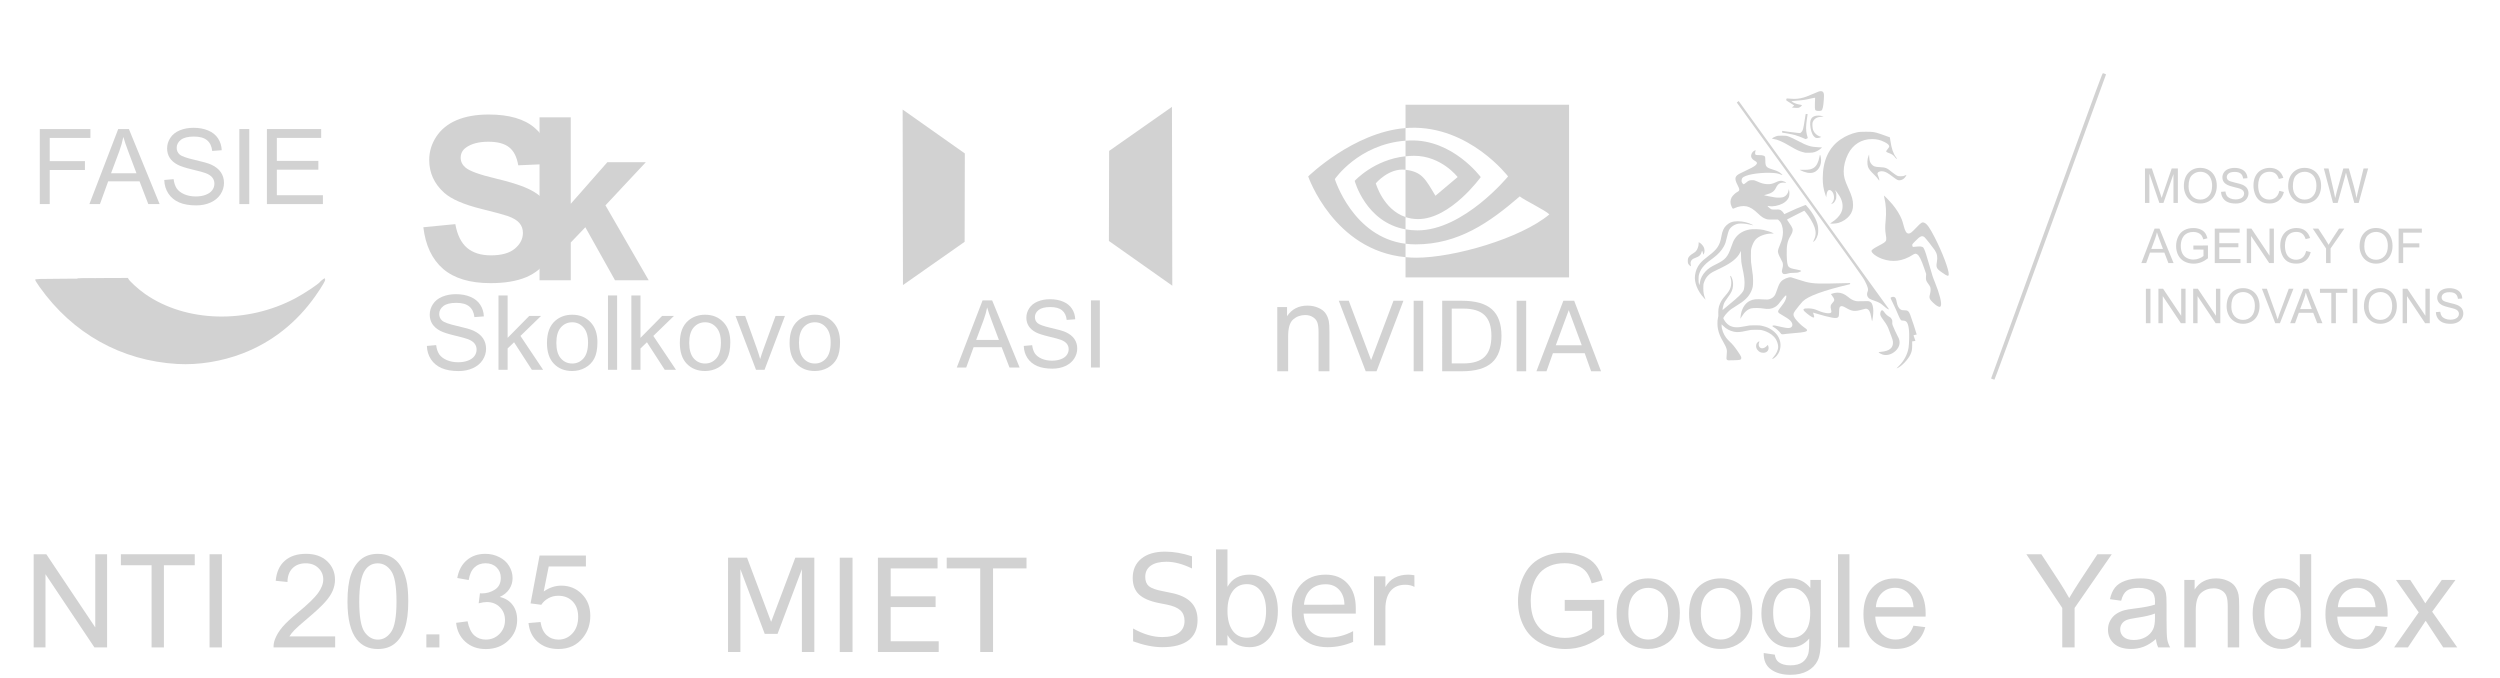 <?xml version="1.0" encoding="UTF-8" standalone="no"?>
<svg
   xmlns:dc="http://purl.org/dc/elements/1.1/"
   xmlns:cc="http://creativecommons.org/ns#"
   xmlns:rdf="http://www.w3.org/1999/02/22-rdf-syntax-ns#"
   xmlns:svg="http://www.w3.org/2000/svg"
   xmlns="http://www.w3.org/2000/svg"
   xmlns:sodipodi="http://sodipodi.sourceforge.net/DTD/sodipodi-0.dtd"
   xmlns:inkscape="http://www.inkscape.org/namespaces/inkscape"
   inkscape:export-ydpi="879"
   inkscape:export-xdpi="879"
   inkscape:export-filename="C:\Users\vstar\Desktop\E24\Photo\fasie.png"
   width="772.788"
   height="209.691"
   viewBox="0 0 204.467 55.481"
   version="1.1"
   id="svg8"
   inkscape:version="1.0 (4035a4fb49, 2020-05-01)"
   sodipodi:docname="fasie.svg">
  <defs
     id="defs2">
    <inkscape:perspective
       sodipodi:type="inkscape:persp3d"
       inkscape:vp_x="0 : -93.019402 : 1"
       inkscape:vp_y="0 : 1000.0011 : 0"
       inkscape:vp_z="209.99947 : -93.019402 : 1"
       inkscape:persp3d-origin="104.99969 : -142.51899 : 1"
       id="perspective893" />
  </defs>
  <sodipodi:namedview
     id="base"
     pagecolor="#ffffff"
     bordercolor="#666666"
     borderopacity="1.0"
     inkscape:pageopacity="0.0"
     inkscape:pageshadow="2"
     inkscape:zoom="0.9899495"
     inkscape:cx="367.70517"
     inkscape:cy="63.67965"
     inkscape:document-units="mm"
     inkscape:current-layer="layer1"
     inkscape:document-rotation="0"
     showgrid="false"
     units="px"
     fit-margin-top="0"
     fit-margin-left="0"
     fit-margin-right="0"
     fit-margin-bottom="0"
     inkscape:window-width="1898"
     inkscape:window-height="1024"
     inkscape:window-x="0"
     inkscape:window-y="0"
     inkscape:window-maximized="0" />
  <g
     inkscape:label="Слой 1"
     inkscape:groupmode="layer"
     id="layer1"
     transform="translate(254.271,-134.112)">
    <path
       id="path952"
       style="font-style:normal;font-variant:normal;font-weight:bold;font-stretch:normal;font-size:28.591px;line-height:0.75;font-family:Arial;-inkscape-font-specification:'Arial Bold';letter-spacing:-5.382px;word-spacing:0px;fill:#d2d2d2;fill-opacity:1;stroke:none;stroke-width:0.116;stroke-opacity:1"
       d="m -219.65,152.698 2.618,-0.255 q 0.236,1.318 0.955,1.936 0.727,0.618 1.955,0.618 1.3,0 1.955,-0.545 0.664,-0.555 0.664,-1.291 0,-0.473 -0.282,-0.8 -0.273,-0.336 -0.964,-0.582 -0.473,-0.164 -2.155,-0.582 -2.164,-0.536 -3.036,-1.318 -1.227,-1.1 -1.227,-2.682 0,-1.018 0.573,-1.9 0.582,-0.891 1.664,-1.355 1.091,-0.464 2.627,-0.464 2.509,0 3.773,1.1 1.273,1.1 1.336,2.936 l -2.691,0.118 q -0.173,-1.027 -0.745,-1.473 -0.564,-0.455 -1.7,-0.455 -1.173,0 -1.836,0.482 -0.427,0.309 -0.427,0.827 0,0.473 0.4,0.809 0.509,0.427 2.473,0.891 1.964,0.464 2.9,0.964 0.945,0.491 1.473,1.355 0.536,0.855 0.536,2.118 0,1.145 -0.636,2.146 -0.636,1 -1.8,1.491 -1.164,0.482 -2.9,0.482 -2.527,0 -3.882,-1.164 -1.355,-1.173 -1.618,-3.409 z" />
    <path
       id="path954"
       style="font-style:normal;font-variant:normal;font-weight:bold;font-stretch:normal;font-size:28.591px;line-height:0.75;font-family:Arial;-inkscape-font-specification:'Arial Bold';letter-spacing:-5.382px;word-spacing:0px;fill:#d2d2d2;fill-opacity:1;stroke:none;stroke-width:0.116;stroke-opacity:1"
       d="M -210.145,157.035 V 143.707 h 2.555 v 7.073 l 2.991,-3.4 h 3.146 l -3.3,3.527 3.537,6.128 h -2.755 l -2.427,-4.337 -1.191,1.245 v 3.091 z" />
    <path
       id="path909"
       style="fill:#d2d2d2;fill-opacity:1;stroke:none;stroke-width:0.085;stroke-linejoin:round;stroke-opacity:1"
       d="m -175.377,153.889 -5.043,3.536 -0.027,-14.354 5.087,3.591 z"
       sodipodi:nodetypes="ccccc"
       inkscape:transform-center-x="-4.9727082e-05"
       inkscape:transform-center-y="6.0843961e-06" />
    <path
       sodipodi:nodetypes="ccccc"
       d="m -163.559,146.455 5.139,-3.604 0.027,14.628 -5.184,-3.659 z"
       inkscape:transform-center-y="4.4735855e-06"
       style="fill:#d2d2d2;fill-opacity:1;stroke:none;stroke-width:0.087;stroke-linejoin:round;stroke-opacity:1"
       id="path909-3"
       inkscape:transform-center-x="5.6188285e-05" />
    <path
       style="fill:#d2d2d2;fill-opacity:1;stroke:none;stroke-width:0.037;stroke-opacity:1"
       d="m -239.753,163.882 c -4.597,-0.265 -8.572,-2.486 -11.286,-6.307 -0.22,-0.31 -0.361,-0.542 -0.355,-0.585 0.009,-0.065 0.237,-0.072 2.429,-0.083 l 2.42,-0.011 0.048,0.105 c 0.136,0.299 0.974,1.18 1.615,1.699 3.898,3.158 9.719,3.344 14.37,0.458 0.866,-0.537 2.204,-1.575 2.361,-1.832 0.067,-0.109 0.385,-0.387 0.444,-0.387 0.129,0 -0.147,0.496 -0.766,1.377 -1.53,2.18 -3.559,3.781 -5.963,4.705 -1.686,0.648 -3.602,0.958 -5.317,0.859 z"
       id="path1187" />
    <path
       id="path1187-5"
       d="m -238.003,161.966 c -3.928,-0.194 -7.324,-1.823 -9.643,-4.624 -0.188,-0.227 -0.309,-0.398 -0.304,-0.429 0.007,-0.047 0.203,-0.053 2.075,-0.061 l 2.067,-0.008 0.041,0.077 c 0.116,0.219 0.832,0.865 1.38,1.246 3.33,2.315 8.304,2.452 12.278,0.336 0.74,-0.394 1.883,-1.155 2.017,-1.343 0.057,-0.08 0.329,-0.283 0.379,-0.283 0.11,0 -0.126,0.363 -0.654,1.01 -1.307,1.598 -3.041,2.772 -5.095,3.45 -1.441,0.475 -3.078,0.702 -4.543,0.63 z"
       style="fill:#d2d2d2;fill-opacity:1;stroke:none;stroke-width:0.029;stroke-opacity:1" />
    <g
       style="font-size:11.807px;line-height:1.25;font-family:sans-serif;fill:#d2d2d2;fill-opacity:1;stroke-width:0.177"
       id="text880"
       aria-label="FASIE"
       transform="matrix(0.726,0,0,0.726,-66.917,36.79)">
      <path
         id="path852"
         style="font-style:normal;font-variant:normal;font-weight:normal;font-stretch:normal;font-family:Arial;-inkscape-font-specification:Arial;fill:#d2d2d2;fill-opacity:1;stroke-width:0.177"
         d="m -253.58,157.043 v -8.452 h 5.702 v 0.997 h -4.583 v 2.617 h 3.966 v 0.997 h -3.966 v 3.84 z" />
      <path
         id="path854"
         style="font-style:normal;font-variant:normal;font-weight:normal;font-stretch:normal;font-family:Arial;-inkscape-font-specification:Arial;fill:#d2d2d2;fill-opacity:1;stroke-width:0.177"
         d="m -247.993,157.043 3.246,-8.452 h 1.205 l 3.459,8.452 h -1.274 l -0.986,-2.56 h -3.534 l -0.928,2.56 z m 2.439,-3.471 h 2.865 l -0.882,-2.341 q -0.404,-1.067 -0.6,-1.753 -0.161,0.813 -0.455,1.614 z" />
      <path
         id="path856"
         style="font-style:normal;font-variant:normal;font-weight:normal;font-stretch:normal;font-family:Arial;-inkscape-font-specification:Arial;fill:#d2d2d2;fill-opacity:1;stroke-width:0.177"
         d="m -239.559,154.327 1.055,-0.092 q 0.075,0.634 0.346,1.044 0.277,0.404 0.853,0.657 0.577,0.248 1.297,0.248 0.64,0 1.13,-0.19 0.49,-0.19 0.726,-0.519 0.242,-0.334 0.242,-0.726 0,-0.398 -0.231,-0.692 -0.231,-0.3 -0.761,-0.502 -0.34,-0.133 -1.505,-0.409 -1.165,-0.282 -1.632,-0.53 -0.605,-0.317 -0.905,-0.784 -0.294,-0.473 -0.294,-1.055 0,-0.64 0.363,-1.193 0.363,-0.559 1.061,-0.847 0.698,-0.288 1.551,-0.288 0.94,0 1.655,0.306 0.721,0.3 1.107,0.888 0.386,0.588 0.415,1.332 l -1.072,0.081 q -0.086,-0.801 -0.588,-1.211 -0.496,-0.409 -1.47,-0.409 -1.015,0 -1.482,0.375 -0.461,0.369 -0.461,0.894 0,0.455 0.329,0.749 0.323,0.294 1.683,0.605 1.366,0.306 1.874,0.536 0.738,0.34 1.09,0.865 0.352,0.519 0.352,1.199 0,0.675 -0.386,1.274 -0.386,0.594 -1.113,0.928 -0.721,0.329 -1.626,0.329 -1.147,0 -1.926,-0.334 -0.773,-0.334 -1.216,-1.003 -0.438,-0.675 -0.461,-1.522 z" />
      <path
         id="path858"
         style="font-style:normal;font-variant:normal;font-weight:normal;font-stretch:normal;font-family:Arial;-inkscape-font-specification:Arial;fill:#d2d2d2;fill-opacity:1;stroke-width:0.177"
         d="m -231.101,157.043 v -8.452 h 1.118 v 8.452 z" />
      <path
         id="path860"
         style="font-style:normal;font-variant:normal;font-weight:normal;font-stretch:normal;font-family:Arial;-inkscape-font-specification:Arial;fill:#d2d2d2;fill-opacity:1;stroke-width:0.177"
         d="m -227.994,157.043 v -8.452 h 6.111 v 0.997 h -4.993 v 2.589 h 4.676 v 0.992 h -4.676 v 2.877 h 5.189 v 0.997 z" />
    </g>
    <g
       style="font-size:11.7px;line-height:1.25;font-family:sans-serif;fill:#d2d2d2;fill-opacity:1;stroke-width:0.176"
       id="text884"
       aria-label="Skolkovo"
       transform="matrix(0.726,0,0,0.726,-71.143,36.79)">
      <path
         id="path863"
         style="font-style:normal;font-variant:normal;font-weight:normal;font-stretch:normal;font-family:Arial;-inkscape-font-specification:Arial;fill:#d2d2d2;fill-opacity:1;stroke-width:0.176"
         d="m -204.152,173.022 1.045,-0.091 q 0.074,0.628 0.343,1.034 0.274,0.4 0.846,0.651 0.571,0.246 1.285,0.246 0.634,0 1.12,-0.189 0.486,-0.189 0.72,-0.514 0.24,-0.331 0.24,-0.72 0,-0.394 -0.229,-0.686 -0.229,-0.297 -0.754,-0.497 -0.337,-0.131 -1.491,-0.406 -1.154,-0.28 -1.617,-0.526 -0.6,-0.314 -0.897,-0.777 -0.291,-0.468 -0.291,-1.046 0,-0.634 0.36,-1.183 0.36,-0.554 1.051,-0.84 0.691,-0.286 1.537,-0.286 0.931,0 1.64,0.303 0.714,0.297 1.097,0.88 0.383,0.583 0.411,1.32 l -1.063,0.08 q -0.086,-0.794 -0.583,-1.2 -0.491,-0.406 -1.457,-0.406 -1.006,0 -1.468,0.371 -0.457,0.366 -0.457,0.886 0,0.451 0.326,0.743 0.32,0.291 1.668,0.6 1.354,0.303 1.857,0.531 0.731,0.337 1.08,0.857 0.348,0.514 0.348,1.188 0,0.668 -0.383,1.263 -0.383,0.588 -1.103,0.92 -0.714,0.326 -1.611,0.326 -1.137,0 -1.908,-0.331 -0.766,-0.331 -1.205,-0.994 -0.434,-0.668 -0.457,-1.508 z" />
      <path
         id="path865"
         style="font-style:normal;font-variant:normal;font-weight:normal;font-stretch:normal;font-family:Arial;-inkscape-font-specification:Arial;fill:#d2d2d2;fill-opacity:1;stroke-width:0.176"
         d="m -196.086,175.712 v -8.375 h 1.028 v 4.776 l 2.434,-2.468 h 1.331 l -2.32,2.251 2.554,3.816 h -1.268 l -2.005,-3.102 -0.726,0.697 v 2.405 z" />
      <path
         id="path867"
         style="font-style:normal;font-variant:normal;font-weight:normal;font-stretch:normal;font-family:Arial;-inkscape-font-specification:Arial;fill:#d2d2d2;fill-opacity:1;stroke-width:0.176"
         d="m -190.624,172.679 q 0,-1.685 0.937,-2.497 0.783,-0.674 1.908,-0.674 1.251,0 2.045,0.823 0.794,0.817 0.794,2.262 0,1.171 -0.354,1.845 -0.348,0.668 -1.023,1.04 -0.668,0.371 -1.463,0.371 -1.274,0 -2.062,-0.817 -0.783,-0.817 -0.783,-2.354 z m 1.057,0 q 0,1.165 0.508,1.748 0.508,0.577 1.28,0.577 0.766,0 1.274,-0.583 0.508,-0.583 0.508,-1.777 0,-1.125 -0.514,-1.702 -0.508,-0.583 -1.268,-0.583 -0.771,0 -1.28,0.577 -0.508,0.577 -0.508,1.742 z" />
      <path
         id="path869"
         style="font-style:normal;font-variant:normal;font-weight:normal;font-stretch:normal;font-family:Arial;-inkscape-font-specification:Arial;fill:#d2d2d2;fill-opacity:1;stroke-width:0.176"
         d="m -183.751,175.712 v -8.375 h 1.028 v 8.375 z" />
      <path
         id="path871"
         style="font-style:normal;font-variant:normal;font-weight:normal;font-stretch:normal;font-family:Arial;-inkscape-font-specification:Arial;fill:#d2d2d2;fill-opacity:1;stroke-width:0.176"
         d="m -181.117,175.712 v -8.375 h 1.028 v 4.776 l 2.434,-2.468 h 1.331 l -2.32,2.251 2.554,3.816 h -1.268 l -2.005,-3.102 -0.726,0.697 v 2.405 z" />
      <path
         id="path873"
         style="font-style:normal;font-variant:normal;font-weight:normal;font-stretch:normal;font-family:Arial;-inkscape-font-specification:Arial;fill:#d2d2d2;fill-opacity:1;stroke-width:0.176"
         d="m -175.656,172.679 q 0,-1.685 0.937,-2.497 0.783,-0.674 1.908,-0.674 1.251,0 2.045,0.823 0.794,0.817 0.794,2.262 0,1.171 -0.354,1.845 -0.348,0.668 -1.023,1.04 -0.668,0.371 -1.463,0.371 -1.274,0 -2.062,-0.817 -0.783,-0.817 -0.783,-2.354 z m 1.057,0 q 0,1.165 0.508,1.748 0.508,0.577 1.28,0.577 0.766,0 1.274,-0.583 0.508,-0.583 0.508,-1.777 0,-1.125 -0.514,-1.702 -0.508,-0.583 -1.268,-0.583 -0.771,0 -1.28,0.577 -0.508,0.577 -0.508,1.742 z" />
      <path
         id="path875"
         style="font-style:normal;font-variant:normal;font-weight:normal;font-stretch:normal;font-family:Arial;-inkscape-font-specification:Arial;fill:#d2d2d2;fill-opacity:1;stroke-width:0.176"
         d="m -167.074,175.712 -2.308,-6.067 h 1.085 l 1.303,3.634 q 0.211,0.588 0.388,1.223 0.137,-0.48 0.383,-1.154 l 1.348,-3.702 h 1.057 l -2.297,6.067 z" />
      <path
         id="path877"
         style="font-style:normal;font-variant:normal;font-weight:normal;font-stretch:normal;font-family:Arial;-inkscape-font-specification:Arial;fill:#d2d2d2;fill-opacity:1;stroke-width:0.176"
         d="m -163.292,172.679 q 0,-1.685 0.937,-2.497 0.783,-0.674 1.908,-0.674 1.251,0 2.045,0.823 0.794,0.817 0.794,2.262 0,1.171 -0.354,1.845 -0.348,0.668 -1.023,1.04 -0.668,0.371 -1.463,0.371 -1.274,0 -2.062,-0.817 -0.783,-0.817 -0.783,-2.354 z m 1.057,0 q 0,1.165 0.508,1.748 0.508,0.577 1.28,0.577 0.766,0 1.274,-0.583 0.508,-0.583 0.508,-1.777 0,-1.125 -0.514,-1.702 -0.508,-0.583 -1.268,-0.583 -0.771,0 -1.28,0.577 -0.508,0.577 -0.508,1.742 z" />
    </g>
    <g
       style="font-size:10.566px;line-height:1.25;font-family:sans-serif;fill:#d2d2d2;fill-opacity:1;stroke-width:0.158"
       id="text72"
       aria-label="ASI"
       transform="matrix(0.726,0,0,0.726,-69.222,36.79)">
      <path
         id="path880"
         style="font-style:normal;font-variant:normal;font-weight:normal;font-stretch:normal;font-family:Arial;-inkscape-font-specification:Arial;fill:#d2d2d2;fill-opacity:1;stroke-width:0.158"
         d="m -147.102,175.453 2.904,-7.563 h 1.078 l 3.095,7.563 h -1.14 l -0.882,-2.291 h -3.162 l -0.831,2.291 z m 2.182,-3.106 h 2.564 l -0.789,-2.095 q -0.361,-0.954 -0.537,-1.568 -0.144,0.727 -0.408,1.444 z" />
      <path
         id="path882"
         style="font-style:normal;font-variant:normal;font-weight:normal;font-stretch:normal;font-family:Arial;-inkscape-font-specification:Arial;fill:#d2d2d2;fill-opacity:1;stroke-width:0.158"
         d="m -139.555,173.023 0.944,-0.083 q 0.067,0.567 0.31,0.934 0.248,0.361 0.764,0.588 0.516,0.222 1.161,0.222 0.573,0 1.011,-0.17 0.439,-0.17 0.65,-0.464 0.217,-0.299 0.217,-0.65 0,-0.356 -0.206,-0.619 -0.206,-0.268 -0.681,-0.449 -0.304,-0.119 -1.346,-0.366 -1.042,-0.253 -1.46,-0.475 -0.542,-0.284 -0.81,-0.702 -0.263,-0.423 -0.263,-0.944 0,-0.573 0.325,-1.068 0.325,-0.5 0.949,-0.758 0.624,-0.258 1.388,-0.258 0.841,0 1.481,0.273 0.645,0.268 0.991,0.794 0.346,0.526 0.371,1.192 l -0.96,0.072 q -0.077,-0.717 -0.526,-1.083 -0.444,-0.366 -1.316,-0.366 -0.908,0 -1.326,0.335 -0.413,0.33 -0.413,0.8 0,0.408 0.294,0.671 0.289,0.263 1.506,0.542 1.223,0.273 1.677,0.48 0.66,0.304 0.975,0.774 0.315,0.464 0.315,1.073 0,0.604 -0.346,1.14 -0.346,0.531 -0.996,0.831 -0.645,0.294 -1.455,0.294 -1.027,0 -1.723,-0.299 -0.691,-0.299 -1.089,-0.898 -0.392,-0.604 -0.413,-1.362 z" />
      <path
         id="path884"
         style="font-style:normal;font-variant:normal;font-weight:normal;font-stretch:normal;font-family:Arial;-inkscape-font-specification:Arial;fill:#d2d2d2;fill-opacity:1;stroke-width:0.158"
         d="m -131.987,175.453 v -7.563 h 1.001 v 7.563 z" />
    </g>
    <path
       d="m -139.317,146.894 v -1.275 c 0.125,-0.009 0.251,-0.015 0.376,-0.019 3.488,-0.11 5.776,2.997 5.776,2.997 0,0 -2.472,3.433 -5.122,3.433 -0.382,0 -0.723,-0.061 -1.031,-0.165 v -3.867 c 1.358,0.164 1.631,0.764 2.447,2.125 l 1.816,-1.531 c 0,0 -1.325,-1.738 -3.56,-1.738 -0.243,0 -0.476,0.017 -0.704,0.041 z m 0,-4.213 v 1.905 c 0.125,-0.01 0.25,-0.018 0.376,-0.023 4.851,-0.163 8.011,3.978 8.011,3.978 0,0 -3.63,4.414 -7.411,4.414 -0.346,0 -0.671,-0.032 -0.976,-0.086 v 1.177 c 0.261,0.033 0.531,0.053 0.813,0.053 3.519,0 6.064,-1.797 8.528,-3.924 0.408,0.327 2.081,1.123 2.425,1.472 -2.343,1.962 -7.804,3.542 -10.899,3.542 -0.289,-6.3e-4 -0.579,-0.016 -0.867,-0.045 v 1.655 h 13.375 v -14.119 h -13.375 z m 0,9.183 v 1.005 c -3.255,-0.58 -4.158,-3.964 -4.158,-3.964 0,0 1.563,-1.732 4.158,-2.012 v 1.103 c -0.002,0 -0.003,-4.5e-4 -0.005,-4.5e-4 -1.362,-0.164 -2.426,1.109 -2.426,1.109 0,0 0.596,2.142 2.431,2.759 z m -5.781,-3.105 c 0,0 1.929,-2.847 5.781,-3.141 v -1.032 c -4.266,0.342 -7.961,3.956 -7.961,3.956 0,0 2.092,6.049 7.961,6.603 v -1.098 c -4.307,-0.542 -5.781,-5.288 -5.781,-5.288 z"
       fill-rule="evenodd"
       id="path2-5"
       style="fill:#d2d2d2;fill-opacity:1;stroke:none;stroke-width:0.142;stroke-opacity:1"
       sodipodi:nodetypes="ccccsccccsccccccsccsccccccccccccccccccccccccc" />
    <g
       style="font-size:10.899px;line-height:1.25;font-family:sans-serif;fill:#d2d2d2;fill-opacity:1;stroke-width:0.163"
       id="text918"
       aria-label="nVIDIA"
       transform="matrix(0.726,0,0,0.726,-64.271,36.79)">
      <path
         id="path887"
         style="font-style:normal;font-variant:normal;font-weight:normal;font-stretch:normal;font-size:13.95px;font-family:Arial;-inkscape-font-specification:Arial;fill:#d2d2d2;fill-opacity:1;stroke-width:0.163"
         d="m -117.819,175.878 v -7.234 h 1.103 v 1.029 q 0.797,-1.192 2.302,-1.192 0.654,0 1.199,0.238 0.552,0.232 0.824,0.613 0.272,0.381 0.381,0.906 0.068,0.341 0.068,1.192 v 4.448 h -1.226 v -4.4 q 0,-0.749 -0.143,-1.117 -0.143,-0.375 -0.511,-0.593 -0.361,-0.225 -0.851,-0.225 -0.783,0 -1.356,0.497 -0.565,0.497 -0.565,1.887 v 3.951 z" />
      <path
         id="path889"
         style="fill:#d2d2d2;fill-opacity:1;stroke-width:0.163"
         d="m -107.855,175.878 -3.033,-7.945 h 1.123 l 2.517,6.689 2.522,-6.689 h 1.118 l -3.028,7.945 z" />
      <path
         id="path891"
         style="fill:#d2d2d2;fill-opacity:1;stroke-width:0.163"
         d="m -102.453,167.933 h 1.075 v 7.945 h -1.075 z" />
      <path
         id="path893"
         style="fill:#d2d2d2;fill-opacity:1;stroke-width:0.163"
         d="m -98.164,168.816 v 6.178 h 1.298 q 1.644,0 2.405,-0.745 0.766,-0.745 0.766,-2.352 0,-1.596 -0.766,-2.336 -0.761,-0.745 -2.405,-0.745 z m -1.075,-0.883 h 2.208 q 2.31,0 3.39,0.963 1.08,0.958 1.08,3.001 0,2.054 -1.086,3.017 -1.086,0.963 -3.385,0.963 h -2.208 z" />
      <path
         id="path895"
         style="fill:#d2d2d2;fill-opacity:1;stroke-width:0.163"
         d="m -90.852,167.933 h 1.075 v 7.945 h -1.075 z" />
      <path
         id="path897"
         style="fill:#d2d2d2;fill-opacity:1;stroke-width:0.163"
         d="m -84.983,168.992 -1.458,3.954 h 2.922 z m -0.607,-1.059 h 1.219 l 3.028,7.945 h -1.118 l -0.724,-2.038 h -3.581 l -0.724,2.038 h -1.133 z" />
    </g>
    <path
       d="m -251.518,187.063 v -7.621 h 1.035 l 4.003,5.984 v -5.984 h 0.967 v 7.621 h -1.035 l -4.003,-5.989 v 5.989 z"
       style="font-style:normal;font-variant:normal;font-weight:normal;font-stretch:normal;font-size:13.209px;line-height:1.25;font-family:Arial;-inkscape-font-specification:Arial;fill:#d2d2d2;fill-opacity:1;stroke-width:0.16"
       id="path900" />
    <path
       d="m -241.874,187.063 v -6.722 h -2.511 v -0.899 h 6.041 v 0.899 h -2.521 v 6.722 z"
       style="font-style:normal;font-variant:normal;font-weight:normal;font-stretch:normal;font-size:13.209px;line-height:1.25;font-family:Arial;-inkscape-font-specification:Arial;fill:#d2d2d2;fill-opacity:1;stroke-width:0.16"
       id="path902" />
    <path
       d="m -237.133,187.063 v -7.621 h 1.009 v 7.621 z"
       style="font-style:normal;font-variant:normal;font-weight:normal;font-stretch:normal;font-size:13.209px;line-height:1.25;font-family:Arial;-inkscape-font-specification:Arial;fill:#d2d2d2;fill-opacity:1;stroke-width:0.16"
       id="path904" />
    <path
       d="m -226.86,186.163 v 0.899 h -5.038 q -0.01,-0.338 0.109,-0.65 0.192,-0.515 0.613,-1.014 0.426,-0.499 1.227,-1.154 1.242,-1.019 1.679,-1.612 0.437,-0.598 0.437,-1.128 0,-0.556 -0.4,-0.936 -0.395,-0.385 -1.035,-0.385 -0.676,0 -1.081,0.406 -0.405,0.405 -0.411,1.123 l -0.962,-0.099 q 0.099,-1.076 0.743,-1.638 0.645,-0.567 1.731,-0.567 1.097,0 1.736,0.608 0.639,0.608 0.639,1.508 0,0.457 -0.187,0.899 -0.187,0.442 -0.624,0.931 -0.431,0.489 -1.44,1.341 -0.842,0.707 -1.081,0.962 -0.239,0.25 -0.395,0.504 z"
       style="font-style:normal;font-variant:normal;font-weight:normal;font-stretch:normal;font-size:13.209px;line-height:1.25;font-family:Arial;-inkscape-font-specification:Arial;fill:#d2d2d2;fill-opacity:1;stroke-width:0.16"
       id="path906" />
    <path
       d="m -225.852,183.304 q 0,-1.352 0.276,-2.173 0.281,-0.827 0.827,-1.274 0.551,-0.447 1.383,-0.447 0.613,0 1.076,0.25 0.463,0.244 0.764,0.712 0.302,0.463 0.473,1.133 0.172,0.665 0.172,1.799 0,1.341 -0.276,2.168 -0.276,0.821 -0.827,1.274 -0.546,0.447 -1.383,0.447 -1.102,0 -1.731,-0.79 -0.754,-0.951 -0.754,-3.098 z m 0.962,0 q 0,1.877 0.437,2.501 0.442,0.619 1.087,0.619 0.645,0 1.081,-0.624 0.442,-0.624 0.442,-2.495 0,-1.882 -0.442,-2.501 -0.437,-0.619 -1.092,-0.619 -0.645,0 -1.029,0.546 -0.483,0.697 -0.483,2.573 z"
       style="font-style:normal;font-variant:normal;font-weight:normal;font-stretch:normal;font-size:13.209px;line-height:1.25;font-family:Arial;-inkscape-font-specification:Arial;fill:#d2d2d2;fill-opacity:1;stroke-width:0.16"
       id="path908" />
    <path
       d="m -219.4,187.063 v -1.066 h 1.066 v 1.066 z"
       style="font-style:normal;font-variant:normal;font-weight:normal;font-stretch:normal;font-size:13.209px;line-height:1.25;font-family:Arial;-inkscape-font-specification:Arial;fill:#d2d2d2;fill-opacity:1;stroke-width:0.16"
       id="path910" />
    <path
       d="m -216.967,185.051 0.936,-0.125 q 0.161,0.795 0.546,1.149 0.39,0.348 0.946,0.348 0.66,0 1.113,-0.457 0.457,-0.457 0.457,-1.133 0,-0.645 -0.421,-1.061 -0.421,-0.421 -1.071,-0.421 -0.265,0 -0.66,0.104 l 0.104,-0.821 q 0.094,0.01 0.151,0.01 0.598,0 1.076,-0.312 0.478,-0.312 0.478,-0.962 0,-0.515 -0.348,-0.853 -0.348,-0.338 -0.899,-0.338 -0.546,0 -0.91,0.343 -0.364,0.343 -0.468,1.029 l -0.936,-0.166 q 0.172,-0.941 0.78,-1.456 0.608,-0.52 1.513,-0.52 0.624,0 1.149,0.27 0.525,0.265 0.801,0.728 0.281,0.463 0.281,0.983 0,0.494 -0.265,0.899 -0.265,0.406 -0.785,0.645 0.676,0.156 1.05,0.65 0.374,0.489 0.374,1.227 0,0.998 -0.728,1.695 -0.728,0.691 -1.84,0.691 -1.003,0 -1.669,-0.598 -0.66,-0.598 -0.754,-1.549 z"
       style="font-style:normal;font-variant:normal;font-weight:normal;font-stretch:normal;font-size:13.209px;line-height:1.25;font-family:Arial;-inkscape-font-specification:Arial;fill:#d2d2d2;fill-opacity:1;stroke-width:0.16"
       id="path912" />
    <path
       d="m -211.046,185.067 0.983,-0.083 q 0.109,0.717 0.504,1.081 0.4,0.359 0.962,0.359 0.676,0 1.144,-0.509 0.468,-0.509 0.468,-1.352 0,-0.801 -0.452,-1.263 -0.447,-0.463 -1.175,-0.463 -0.452,0 -0.816,0.208 -0.364,0.203 -0.572,0.53 l -0.879,-0.114 0.738,-3.915 h 3.79 v 0.894 h -3.041 l -0.411,2.048 q 0.686,-0.478 1.44,-0.478 0.998,0 1.684,0.691 0.686,0.691 0.686,1.778 0,1.035 -0.603,1.788 -0.733,0.925 -2.001,0.925 -1.04,0 -1.7,-0.582 -0.655,-0.582 -0.749,-1.544 z"
       style="font-style:normal;font-variant:normal;font-weight:normal;font-stretch:normal;font-size:13.209px;line-height:1.25;font-family:Arial;-inkscape-font-specification:Arial;fill:#d2d2d2;fill-opacity:1;stroke-width:0.16"
       id="path914" />
    <path
       d="m -126.296,184.074 v -0.894 l 3.228,-0.005 v 2.828 q -0.743,0.593 -1.534,0.894 -0.79,0.296 -1.622,0.296 -1.123,0 -2.043,-0.478 -0.915,-0.483 -1.383,-1.393 -0.468,-0.91 -0.468,-2.033 0,-1.113 0.463,-2.074 0.468,-0.967 1.341,-1.435 0.873,-0.468 2.012,-0.468 0.827,0 1.492,0.27 0.671,0.265 1.05,0.743 0.38,0.478 0.577,1.248 l -0.91,0.25 q -0.172,-0.582 -0.426,-0.915 -0.255,-0.333 -0.728,-0.53 -0.473,-0.203 -1.05,-0.203 -0.691,0 -1.196,0.213 -0.504,0.208 -0.816,0.551 -0.307,0.343 -0.478,0.754 -0.291,0.707 -0.291,1.534 0,1.019 0.348,1.705 0.354,0.686 1.024,1.019 0.671,0.333 1.424,0.333 0.655,0 1.279,-0.25 0.624,-0.255 0.946,-0.541 v -1.419 z"
       style="font-style:normal;font-variant:normal;font-weight:normal;font-stretch:normal;font-size:13.209px;line-height:1.25;font-family:Arial;-inkscape-font-specification:Arial;fill:#d2d2d2;fill-opacity:1;stroke-width:0.16"
       id="path916" />
    <path
       d="m -122.054,184.302 q 0,-1.534 0.853,-2.272 0.712,-0.613 1.736,-0.613 1.139,0 1.861,0.749 0.723,0.743 0.723,2.059 0,1.066 -0.322,1.679 -0.317,0.608 -0.931,0.946 -0.608,0.338 -1.331,0.338 -1.159,0 -1.877,-0.743 -0.712,-0.743 -0.712,-2.142 z m 0.962,0 q 0,1.061 0.463,1.591 0.463,0.525 1.165,0.525 0.697,0 1.159,-0.53 0.463,-0.53 0.463,-1.617 0,-1.024 -0.468,-1.549 -0.463,-0.53 -1.154,-0.53 -0.702,0 -1.165,0.525 -0.463,0.525 -0.463,1.586 z"
       style="font-style:normal;font-variant:normal;font-weight:normal;font-stretch:normal;font-size:13.209px;line-height:1.25;font-family:Arial;-inkscape-font-specification:Arial;fill:#d2d2d2;fill-opacity:1;stroke-width:0.16"
       id="path918" />
    <path
       d="m -116.128,184.302 q 0,-1.534 0.853,-2.272 0.712,-0.613 1.736,-0.613 1.139,0 1.861,0.749 0.723,0.743 0.723,2.059 0,1.066 -0.322,1.679 -0.317,0.608 -0.931,0.946 -0.608,0.338 -1.331,0.338 -1.159,0 -1.877,-0.743 -0.712,-0.743 -0.712,-2.142 z m 0.962,0 q 0,1.061 0.463,1.591 0.463,0.525 1.165,0.525 0.697,0 1.159,-0.53 0.463,-0.53 0.463,-1.617 0,-1.024 -0.468,-1.549 -0.463,-0.53 -1.154,-0.53 -0.702,0 -1.165,0.525 -0.463,0.525 -0.463,1.586 z"
       style="font-style:normal;font-variant:normal;font-weight:normal;font-stretch:normal;font-size:13.209px;line-height:1.25;font-family:Arial;-inkscape-font-specification:Arial;fill:#d2d2d2;fill-opacity:1;stroke-width:0.16"
       id="path920" />
    <path
       d="m -110.025,187.52 0.91,0.135 q 0.057,0.421 0.317,0.613 0.348,0.26 0.951,0.26 0.65,0 1.003,-0.26 0.354,-0.26 0.478,-0.728 0.073,-0.286 0.068,-1.201 -0.613,0.723 -1.528,0.723 -1.139,0 -1.762,-0.821 -0.624,-0.821 -0.624,-1.97 0,-0.79 0.286,-1.456 0.286,-0.671 0.827,-1.035 0.546,-0.364 1.279,-0.364 0.977,0 1.612,0.79 v -0.665 h 0.863 v 4.772 q 0,1.289 -0.265,1.825 -0.26,0.541 -0.832,0.853 -0.567,0.312 -1.398,0.312 -0.988,0 -1.596,-0.447 -0.608,-0.442 -0.587,-1.336 z m 0.775,-3.317 q 0,1.087 0.431,1.586 0.431,0.499 1.081,0.499 0.645,0 1.081,-0.494 0.437,-0.499 0.437,-1.56 0,-1.014 -0.452,-1.528 -0.447,-0.515 -1.081,-0.515 -0.624,0 -1.061,0.509 -0.437,0.504 -0.437,1.502 z"
       style="font-style:normal;font-variant:normal;font-weight:normal;font-stretch:normal;font-size:13.209px;line-height:1.25;font-family:Arial;-inkscape-font-specification:Arial;fill:#d2d2d2;fill-opacity:1;stroke-width:0.16"
       id="path922" />
    <path
       d="m -103.947,187.063 v -7.621 h 0.936 v 7.621 z"
       style="font-style:normal;font-variant:normal;font-weight:normal;font-stretch:normal;font-size:13.209px;line-height:1.25;font-family:Arial;-inkscape-font-specification:Arial;fill:#d2d2d2;fill-opacity:1;stroke-width:0.16"
       id="path924" />
    <path
       d="m -97.776,185.285 0.967,0.12 q -0.229,0.847 -0.847,1.315 -0.619,0.468 -1.58,0.468 -1.211,0 -1.923,-0.743 -0.707,-0.749 -0.707,-2.095 0,-1.393 0.717,-2.163 0.717,-0.769 1.861,-0.769 1.107,0 1.809,0.754 0.702,0.754 0.702,2.121 0,0.083 -0.005,0.25 h -4.117 q 0.052,0.91 0.515,1.393 0.463,0.483 1.154,0.483 0.515,0 0.879,-0.27 0.364,-0.27 0.577,-0.863 z m -3.072,-1.513 h 3.083 q -0.062,-0.697 -0.354,-1.045 -0.447,-0.541 -1.159,-0.541 -0.645,0 -1.087,0.431 -0.437,0.431 -0.483,1.154 z"
       style="font-style:normal;font-variant:normal;font-weight:normal;font-stretch:normal;font-size:13.209px;line-height:1.25;font-family:Arial;-inkscape-font-specification:Arial;fill:#d2d2d2;fill-opacity:1;stroke-width:0.16"
       id="path926" />
    <path
       d="m -85.604,187.063 v -3.228 l -2.937,-4.393 h 1.227 l 1.502,2.298 q 0.416,0.645 0.775,1.289 0.343,-0.598 0.832,-1.346 l 1.476,-2.241 h 1.175 l -3.041,4.393 v 3.228 z"
       style="font-style:normal;font-variant:normal;font-weight:normal;font-stretch:normal;font-size:13.209px;line-height:1.25;font-family:Arial;-inkscape-font-specification:Arial;fill:#d2d2d2;fill-opacity:1;stroke-width:0.16"
       id="path928" />
    <path
       d="m -77.946,186.382 q -0.52,0.442 -1.003,0.624 -0.478,0.182 -1.029,0.182 -0.91,0 -1.398,-0.442 -0.489,-0.447 -0.489,-1.139 0,-0.405 0.182,-0.738 0.187,-0.338 0.483,-0.541 0.302,-0.203 0.676,-0.307 0.276,-0.073 0.832,-0.14 1.133,-0.135 1.669,-0.322 0.005,-0.192 0.005,-0.244 0,-0.572 -0.265,-0.806 -0.359,-0.317 -1.066,-0.317 -0.66,0 -0.977,0.234 -0.312,0.229 -0.463,0.816 l -0.915,-0.125 q 0.125,-0.587 0.411,-0.946 0.286,-0.364 0.827,-0.556 0.541,-0.198 1.253,-0.198 0.707,0 1.149,0.166 0.442,0.166 0.65,0.421 0.208,0.25 0.291,0.634 0.047,0.239 0.047,0.863 v 1.248 q 0,1.305 0.057,1.653 0.062,0.343 0.239,0.66 h -0.977 q -0.146,-0.291 -0.187,-0.681 z m -0.078,-2.09 q -0.509,0.208 -1.528,0.353 -0.577,0.083 -0.816,0.187 -0.239,0.104 -0.369,0.307 -0.13,0.198 -0.13,0.442 0,0.374 0.281,0.624 0.286,0.25 0.832,0.25 0.541,0 0.962,-0.234 0.421,-0.239 0.619,-0.65 0.151,-0.317 0.151,-0.936 z"
       style="font-style:normal;font-variant:normal;font-weight:normal;font-stretch:normal;font-size:13.209px;line-height:1.25;font-family:Arial;-inkscape-font-specification:Arial;fill:#d2d2d2;fill-opacity:1;stroke-width:0.16"
       id="path930" />
    <path
       d="m -75.622,187.063 v -5.521 h 0.842 v 0.785 q 0.608,-0.91 1.757,-0.91 0.499,0 0.915,0.182 0.421,0.177 0.629,0.468 0.208,0.291 0.291,0.691 0.052,0.26 0.052,0.91 v 3.395 h -0.936 v -3.358 q 0,-0.572 -0.109,-0.853 -0.109,-0.286 -0.39,-0.452 -0.276,-0.172 -0.65,-0.172 -0.598,0 -1.035,0.38 -0.431,0.38 -0.431,1.44 v 3.015 z"
       style="font-style:normal;font-variant:normal;font-weight:normal;font-stretch:normal;font-size:13.209px;line-height:1.25;font-family:Arial;-inkscape-font-specification:Arial;fill:#d2d2d2;fill-opacity:1;stroke-width:0.16"
       id="path932" />
    <path
       d="m -66.114,187.063 v -0.697 q -0.525,0.821 -1.544,0.821 -0.66,0 -1.216,-0.364 -0.551,-0.364 -0.858,-1.014 -0.302,-0.655 -0.302,-1.502 0,-0.827 0.276,-1.497 0.276,-0.676 0.827,-1.035 0.551,-0.359 1.232,-0.359 0.499,0 0.889,0.213 0.39,0.208 0.634,0.546 v -2.735 h 0.931 v 7.621 z m -2.958,-2.755 q 0,1.061 0.447,1.586 0.447,0.525 1.055,0.525 0.613,0 1.04,-0.499 0.431,-0.504 0.431,-1.534 0,-1.133 -0.437,-1.664 -0.437,-0.53 -1.076,-0.53 -0.624,0 -1.045,0.509 -0.416,0.509 -0.416,1.606 z"
       style="font-style:normal;font-variant:normal;font-weight:normal;font-stretch:normal;font-size:13.209px;line-height:1.25;font-family:Arial;-inkscape-font-specification:Arial;fill:#d2d2d2;fill-opacity:1;stroke-width:0.16"
       id="path934" />
    <path
       d="m -59.99,185.285 0.967,0.12 q -0.229,0.847 -0.847,1.315 -0.619,0.468 -1.58,0.468 -1.211,0 -1.924,-0.743 -0.707,-0.749 -0.707,-2.095 0,-1.393 0.717,-2.163 0.717,-0.769 1.861,-0.769 1.107,0 1.809,0.754 0.702,0.754 0.702,2.121 0,0.083 -0.005,0.25 h -4.117 q 0.052,0.91 0.515,1.393 0.463,0.483 1.154,0.483 0.515,0 0.879,-0.27 0.364,-0.27 0.577,-0.863 z m -3.072,-1.513 h 3.083 q -0.062,-0.697 -0.354,-1.045 -0.447,-0.541 -1.159,-0.541 -0.645,0 -1.087,0.431 -0.437,0.431 -0.483,1.154 z"
       style="font-style:normal;font-variant:normal;font-weight:normal;font-stretch:normal;font-size:13.209px;line-height:1.25;font-family:Arial;-inkscape-font-specification:Arial;fill:#d2d2d2;fill-opacity:1;stroke-width:0.16"
       id="path936" />
    <path
       d="m -58.467,187.063 2.017,-2.87 -1.866,-2.651 h 1.17 l 0.847,1.294 q 0.239,0.369 0.385,0.619 0.229,-0.343 0.421,-0.608 l 0.931,-1.305 h 1.118 l -1.908,2.599 2.053,2.922 h -1.149 l -1.133,-1.716 -0.302,-0.463 -1.45,2.178 z"
       style="font-style:normal;font-variant:normal;font-weight:normal;font-stretch:normal;font-size:13.209px;line-height:1.25;font-family:Arial;-inkscape-font-specification:Arial;fill:#d2d2d2;fill-opacity:1;stroke-width:0.16"
       id="path938" />
    <g
       transform="matrix(0.751,0,0,0.751,-21.883,34.252)"
       style="font-size:13.758px;line-height:1.25;font-family:sans-serif;fill:#d2d2d2;fill-opacity:1;stroke-width:0.265"
       id="text63"
       aria-label="Sber">
      <path
         id="path921"
         style="font-size:13.758px;fill:#d2d2d2;fill-opacity:1;stroke-width:0.265"
         d="m -179.625,193.555 v 1.323 q -0.773,-0.369 -1.458,-0.551 -0.685,-0.181 -1.323,-0.181 -1.108,0 -1.713,0.43 -0.598,0.43 -0.598,1.223 0,0.665 0.396,1.008 0.403,0.336 1.518,0.544 l 0.82,0.168 q 1.518,0.289 2.237,1.021 0.726,0.726 0.726,1.948 0,1.458 -0.981,2.21 -0.974,0.752 -2.862,0.752 -0.712,0 -1.518,-0.161 -0.799,-0.161 -1.659,-0.477 v -1.397 q 0.826,0.464 1.619,0.699 0.793,0.235 1.559,0.235 1.162,0 1.794,-0.457 0.631,-0.457 0.631,-1.303 0,-0.739 -0.457,-1.155 -0.45,-0.417 -1.485,-0.625 l -0.826,-0.161 q -1.518,-0.302 -2.197,-0.947 -0.679,-0.645 -0.679,-1.794 0,-1.33 0.934,-2.096 0.941,-0.766 2.586,-0.766 0.705,0 1.438,0.128 0.732,0.128 1.498,0.383 z" />
      <path
         id="path923"
         style="font-size:13.758px;fill:#d2d2d2;fill-opacity:1;stroke-width:0.265"
         d="m -171.557,199.5 q 0,-1.364 -0.564,-2.136 -0.558,-0.779 -1.538,-0.779 -0.981,0 -1.545,0.779 -0.558,0.773 -0.558,2.136 0,1.364 0.558,2.143 0.564,0.773 1.545,0.773 0.981,0 1.538,-0.773 0.564,-0.779 0.564,-2.143 z m -4.205,-2.627 q 0.39,-0.672 0.981,-0.994 0.598,-0.329 1.424,-0.329 1.37,0 2.224,1.088 0.86,1.088 0.86,2.862 0,1.774 -0.86,2.862 -0.853,1.088 -2.224,1.088 -0.826,0 -1.424,-0.322 -0.591,-0.329 -0.981,-1.001 v 1.129 h -1.243 v -10.453 h 1.243 z" />
      <path
         id="path925"
         style="font-size:13.758px;fill:#d2d2d2;fill-opacity:1;stroke-width:0.265"
         d="m -161.789,199.185 v 0.605 h -5.683 q 0.081,1.276 0.766,1.948 0.692,0.665 1.921,0.665 0.712,0 1.377,-0.175 0.672,-0.175 1.33,-0.524 v 1.169 q -0.665,0.282 -1.364,0.43 -0.699,0.148 -1.417,0.148 -1.8,0 -2.855,-1.048 -1.048,-1.048 -1.048,-2.835 0,-1.847 0.994,-2.929 1.001,-1.088 2.694,-1.088 1.518,0 2.398,0.981 0.887,0.974 0.887,2.654 z m -1.236,-0.363 q -0.013,-1.014 -0.571,-1.619 -0.551,-0.605 -1.464,-0.605 -1.035,0 -1.659,0.584 -0.618,0.584 -0.712,1.646 z" />
      <path
         id="path927"
         style="font-size:13.758px;fill:#d2d2d2;fill-opacity:1;stroke-width:0.265"
         d="m -155.4,196.887 q -0.208,-0.121 -0.457,-0.175 -0.242,-0.06 -0.537,-0.06 -1.048,0 -1.612,0.685 -0.558,0.679 -0.558,1.955 v 3.964 h -1.243 v -7.524 h 1.243 v 1.169 q 0.39,-0.685 1.014,-1.014 0.625,-0.336 1.518,-0.336 0.128,0 0.282,0.02 0.155,0.013 0.343,0.047 z" />
    </g>
    <path
       id="path12356"
       d="m -105.67,143.175 c -0.163,-0.034 -0.173,-0.068 -0.168,-0.539 0.005,-0.223 0.01,-0.428 0.017,-0.455 0.007,-0.028 0.007,-0.06 0,-0.071 -0.008,-0.012 -0.145,0.011 -0.319,0.054 -0.422,0.103 -0.69,0.144 -1.178,0.18 -0.23,0.017 -0.424,0.036 -0.432,0.043 -0.008,0.008 0.037,0.045 0.098,0.084 0.129,0.081 0.407,0.176 0.584,0.198 0.067,0.009 0.135,0.022 0.151,0.031 0.044,0.023 -0.024,0.105 -0.15,0.179 -0.098,0.058 -0.126,0.063 -0.302,0.058 -0.107,-0.003 -0.231,-0.014 -0.275,-0.024 l -0.08,-0.019 0.097,-0.065 c 0.053,-0.036 0.097,-0.073 0.097,-0.083 0,-0.01 -0.15,-0.109 -0.332,-0.22 -0.327,-0.199 -0.332,-0.203 -0.318,-0.271 0.008,-0.038 0.021,-0.075 0.029,-0.084 0.009,-0.009 0.102,-0.007 0.209,0.004 0.724,0.071 1.106,-0.007 2.015,-0.41 0.376,-0.167 0.466,-0.198 0.566,-0.198 0.098,0 0.13,0.011 0.179,0.059 0.089,0.089 0.103,0.196 0.077,0.593 -0.04,0.618 -0.102,0.896 -0.209,0.936 -0.087,0.032 -0.253,0.042 -0.356,0.02 z"
       style="fill:#d2d2d2;fill-opacity:1;stroke-width:0.023" />
    <path
       id="path12328"
       d="m -105.779,145.377 c -0.209,-0.121 -0.344,-0.386 -0.413,-0.811 -0.113,-0.697 0.082,-1.001 0.642,-1.001 0.095,0 0.223,0.018 0.3,0.042 l 0.135,0.042 -0.206,0.015 c -0.281,0.021 -0.439,0.084 -0.568,0.227 -0.06,0.067 -0.112,0.154 -0.13,0.216 -0.043,0.152 -0.02,0.496 0.043,0.659 0.088,0.228 0.319,0.439 0.557,0.51 l 0.095,0.028 -0.065,0.043 c -0.078,0.051 -0.322,0.07 -0.39,0.031 z"
       style="fill:#d2d2d2;fill-opacity:1;stroke-width:0.023" />
    <path
       id="path12326"
       d="m -106.642,145.47 c -0.089,-0.052 -0.576,-0.237 -0.812,-0.309 -0.191,-0.058 -0.927,-0.194 -1.049,-0.194 -0.007,0 -0.012,-0.034 -0.012,-0.076 v -0.076 l 0.521,0.075 c 0.287,0.041 0.619,0.082 0.74,0.09 l 0.219,0.016 0.082,-0.072 c 0.106,-0.093 0.141,-0.184 0.211,-0.556 0.049,-0.26 0.151,-0.881 0.151,-0.923 0,-0.007 0.036,-0.013 0.08,-0.013 0.044,0 0.08,0.009 0.08,0.019 0,0.01 -0.027,0.198 -0.061,0.418 -0.084,0.551 -0.084,0.908 -0.005,1.235 0.033,0.132 0.066,0.256 0.074,0.276 0.01,0.025 -0.011,0.045 -0.073,0.069 -0.048,0.018 -0.092,0.036 -0.098,0.038 -0.007,0.003 -0.029,-0.005 -0.05,-0.017 z"
       style="fill:#d2d2d2;fill-opacity:1;stroke-width:0.023" />
    <path
       id="path12324"
       d="m -106.626,146.602 c -0.025,-0.007 -0.125,-0.031 -0.221,-0.056 -0.257,-0.064 -0.532,-0.192 -0.954,-0.443 -0.663,-0.394 -1.101,-0.588 -1.408,-0.624 -0.072,-0.009 -0.13,-0.024 -0.13,-0.035 0,-0.032 0.171,-0.13 0.325,-0.185 0.127,-0.045 0.189,-0.052 0.488,-0.052 0.334,1e-4 0.35,0.002 0.573,0.081 0.126,0.044 0.459,0.202 0.738,0.351 0.745,0.396 1.039,0.488 1.643,0.515 l 0.321,0.015 -0.087,0.08 c -0.127,0.118 -0.35,0.247 -0.52,0.302 -0.111,0.036 -0.222,0.05 -0.435,0.055 -0.157,0.004 -0.307,0.002 -0.332,-0.005 z"
       style="fill:#d2d2d2;fill-opacity:1;stroke-width:0.023" />
    <path
       id="path12320"
       d="m -106.443,148.24 c -0.17,-0.034 -0.447,-0.129 -0.543,-0.187 l -0.085,-0.051 h 0.36 c 0.41,0 0.594,-0.041 0.798,-0.177 0.213,-0.142 0.38,-0.475 0.451,-0.899 0.035,-0.205 0.057,-0.198 0.105,0.03 0.139,0.66 -0.237,1.27 -0.802,1.299 -0.093,0.005 -0.22,-9.6e-4 -0.283,-0.014 z"
       style="fill:#d2d2d2;fill-opacity:1;stroke-width:0.023" />
    <path
       id="path12318"
       d="m -100.659,148.772 c -0.044,-0.071 -0.197,-0.243 -0.34,-0.381 -0.288,-0.278 -0.44,-0.474 -0.492,-0.63 -0.081,-0.247 -0.066,-0.628 0.036,-0.891 l 0.05,-0.128 0.013,0.229 c 0.017,0.29 0.066,0.437 0.194,0.58 0.156,0.174 0.271,0.213 0.686,0.233 0.472,0.023 0.549,0.055 0.985,0.409 0.126,0.102 0.291,0.22 0.366,0.261 0.126,0.069 0.154,0.075 0.344,0.075 0.176,0 0.225,-0.009 0.338,-0.062 0.072,-0.034 0.132,-0.057 0.132,-0.05 0,0.036 -0.086,0.17 -0.157,0.246 -0.108,0.114 -0.232,0.176 -0.378,0.192 -0.162,0.017 -0.222,-0.013 -0.61,-0.305 -0.381,-0.286 -0.508,-0.36 -0.708,-0.411 -0.224,-0.057 -0.452,-0.003 -0.503,0.121 -0.029,0.071 -0.034,0.054 0.104,0.428 0.018,0.049 0.03,0.118 0.026,0.152 -0.006,0.059 -0.012,0.054 -0.086,-0.067 z"
       style="fill:#d2d2d2;fill-opacity:1;stroke-width:0.023" />
    <path
       id="path12290"
       d="m -104.562,152.396 c -0.033,-0.01 -0.013,-0.03 0.092,-0.093 0.32,-0.192 0.615,-0.487 0.76,-0.759 0.219,-0.412 0.18,-0.918 -0.108,-1.397 -0.103,-0.172 -0.348,-0.491 -0.364,-0.474 -0.005,0.004 0.016,0.052 0.045,0.107 0.045,0.085 0.053,0.133 0.053,0.329 0,0.212 -0.006,0.241 -0.073,0.379 -0.084,0.17 -0.143,0.233 -0.266,0.285 l -0.087,0.036 0.09,-0.121 c 0.112,-0.15 0.147,-0.257 0.146,-0.44 0,-0.279 -0.144,-0.536 -0.323,-0.586 -0.157,-0.043 -0.258,0.099 -0.293,0.412 l -0.019,0.172 -0.084,-0.252 c -0.146,-0.439 -0.202,-0.8 -0.202,-1.311 0,-1.451 0.514,-2.546 1.5,-3.195 0.411,-0.27 0.817,-0.444 1.288,-0.549 0.192,-0.043 0.295,-0.05 0.739,-0.051 0.579,-9.1e-4 0.706,0.018 1.155,0.17 0.206,0.07 0.788,0.277 0.808,0.287 0.004,9.5e-4 0.021,0.121 0.041,0.265 0.089,0.642 0.236,1.074 0.467,1.373 0.103,0.132 0.107,0.146 0.031,0.107 -0.037,-0.019 -0.096,-0.077 -0.132,-0.129 -0.112,-0.162 -0.232,-0.24 -0.545,-0.354 -0.06,-0.022 -0.124,-0.055 -0.143,-0.074 -0.041,-0.041 -0.022,-0.084 0.104,-0.237 0.134,-0.162 0.145,-0.193 0.1,-0.288 -0.043,-0.091 -0.153,-0.173 -0.387,-0.29 -0.327,-0.163 -0.621,-0.231 -0.996,-0.231 -0.858,0 -1.566,0.442 -1.959,1.223 -0.229,0.456 -0.357,0.96 -0.357,1.406 0,0.452 0.074,0.719 0.39,1.414 0.282,0.619 0.375,0.951 0.375,1.346 0,0.353 -0.091,0.624 -0.298,0.881 -0.208,0.258 -0.538,0.475 -0.888,0.584 -0.157,0.049 -0.564,0.083 -0.661,0.054 z"
       style="fill:#d2d2d2;fill-opacity:1;stroke-width:0.023" />
    <path
       id="path12288"
       d="m -116.087,155.817 c -0.046,-0.041 -0.098,-0.107 -0.115,-0.148 -0.039,-0.092 -0.04,-0.303 -0.005,-0.428 0.035,-0.119 0.187,-0.273 0.384,-0.391 0.082,-0.049 0.183,-0.12 0.225,-0.16 0.14,-0.13 0.256,-0.429 0.256,-0.66 v -0.11 l 0.072,0.037 c 0.11,0.057 0.278,0.237 0.34,0.365 0.081,0.167 0.09,0.383 0.02,0.529 -0.051,0.11 -0.053,0.111 -0.06,0.043 -0.01,-0.086 -0.074,-0.263 -0.095,-0.263 -0.009,0 -0.028,0.052 -0.043,0.115 -0.051,0.213 -0.194,0.348 -0.46,0.436 -0.318,0.105 -0.446,0.25 -0.433,0.491 0.005,0.076 0.016,0.155 0.026,0.177 0.029,0.063 -0.021,0.048 -0.115,-0.034 z"
       style="fill:#d2d2d2;fill-opacity:1;stroke-width:0.023" />
    <path
       id="path12286"
       d="m -108.43,156.508 c -0.055,-0.032 -0.109,-0.142 -0.109,-0.224 0,-0.037 0.02,-0.133 0.045,-0.213 0.054,-0.172 0.059,-0.366 0.013,-0.497 -0.018,-0.052 -0.095,-0.205 -0.17,-0.341 -0.141,-0.255 -0.209,-0.44 -0.209,-0.57 0,-0.093 0.083,-0.347 0.194,-0.598 0.135,-0.303 0.218,-0.673 0.218,-0.966 0,-0.406 -0.122,-0.77 -0.319,-0.947 l -0.093,-0.085 -0.406,0.003 c -0.355,0.003 -0.425,-0.003 -0.555,-0.045 -0.223,-0.072 -0.397,-0.188 -0.652,-0.435 -0.361,-0.35 -0.663,-0.541 -0.948,-0.601 -0.294,-0.061 -0.674,-0.003 -0.996,0.152 -0.137,0.066 -0.139,0.065 -0.236,-0.141 -0.121,-0.258 -0.118,-0.515 0.007,-0.745 0.072,-0.132 0.31,-0.364 0.444,-0.433 0.232,-0.118 0.236,-0.192 0.032,-0.589 -0.276,-0.539 -0.223,-0.733 0.264,-0.961 0.859,-0.403 1.106,-0.535 1.242,-0.666 0.14,-0.134 0.111,-0.241 -0.096,-0.347 -0.126,-0.064 -0.243,-0.187 -0.277,-0.289 -0.06,-0.183 0.06,-0.438 0.254,-0.537 0.049,-0.025 0.093,-0.045 0.098,-0.045 0.005,0 -0.005,0.054 -0.022,0.12 -0.036,0.139 -0.022,0.237 0.039,0.269 0.023,0.013 0.154,0.023 0.29,0.023 0.269,4.6e-4 0.415,0.043 0.463,0.133 0.014,0.026 0.025,0.171 0.025,0.328 0,0.449 0.079,0.554 0.513,0.685 0.302,0.091 0.496,0.168 0.615,0.241 0.102,0.063 0.268,0.212 0.268,0.241 0,0.01 -0.046,-0.004 -0.102,-0.028 -0.242,-0.107 -0.44,-0.141 -0.898,-0.152 -1.011,-0.026 -2.077,0.172 -2.274,0.422 -0.051,0.065 -0.079,0.209 -0.058,0.305 0.019,0.086 0.117,0.206 0.168,0.206 0.021,-2e-4 0.104,-0.057 0.185,-0.125 0.214,-0.182 0.276,-0.207 0.506,-0.206 0.183,9.1e-4 0.209,0.008 0.429,0.109 0.301,0.138 0.515,0.197 0.773,0.214 0.263,0.017 0.467,-0.025 0.724,-0.15 0.229,-0.111 0.38,-0.144 0.53,-0.116 0.118,0.022 0.269,0.091 0.312,0.143 0.024,0.029 0.013,0.03 -0.082,0.012 -0.123,-0.024 -0.299,-0.008 -0.407,0.037 -0.133,0.056 -0.238,0.171 -0.33,0.365 -0.14,0.295 -0.35,0.447 -0.763,0.551 -0.111,0.028 -0.207,0.056 -0.213,0.062 -0.012,0.012 0.623,0.14 0.904,0.182 0.248,0.037 0.584,0.018 0.711,-0.041 0.201,-0.092 0.351,-0.297 0.387,-0.528 l 0.017,-0.109 0.027,0.092 c 0.044,0.15 0.034,0.427 -0.021,0.573 -0.07,0.186 -0.271,0.393 -0.497,0.511 -0.345,0.18 -0.824,0.272 -1.101,0.212 -0.068,-0.015 -0.129,-0.02 -0.137,-0.012 -0.026,0.027 0.241,0.252 0.331,0.279 0.059,0.018 0.174,0.022 0.332,0.013 0.167,-0.01 0.269,-0.005 0.329,0.015 0.104,0.034 0.244,0.156 0.314,0.272 0.028,0.046 0.053,0.087 0.056,0.092 0.005,0.005 0.164,-0.069 0.357,-0.164 0.352,-0.173 0.913,-0.414 1.231,-0.529 l 0.171,-0.062 0.115,0.13 c 0.441,0.498 0.776,1.094 0.869,1.549 0.044,0.217 0.046,0.584 0.005,0.743 -0.041,0.154 -0.133,0.353 -0.208,0.452 -0.058,0.076 -0.167,0.163 -0.184,0.147 -0.005,-0.005 0.031,-0.086 0.08,-0.182 0.156,-0.31 0.17,-0.637 0.045,-1.007 -0.121,-0.355 -0.451,-0.911 -0.735,-1.237 l -0.107,-0.123 -0.672,0.337 c -0.37,0.185 -0.69,0.351 -0.713,0.367 -0.038,0.027 -0.026,0.05 0.147,0.293 0.284,0.399 0.327,0.522 0.262,0.747 -0.021,0.073 -0.095,0.226 -0.163,0.339 -0.243,0.401 -0.317,0.775 -0.299,1.524 0.014,0.6 0.056,0.859 0.158,0.975 0.087,0.099 0.246,0.157 0.593,0.216 0.306,0.052 0.442,0.098 0.427,0.142 -0.006,0.016 -0.076,0.054 -0.157,0.084 -0.126,0.047 -0.192,0.055 -0.456,0.059 -0.247,0.003 -0.341,0.014 -0.466,0.054 -0.167,0.053 -0.321,0.064 -0.387,0.025 z"
       style="fill:#d2d2d2;fill-opacity:1;stroke-width:0.023" />
    <path
       id="path12262"
       d="m -95.85,159.126 c -0.177,-0.103 -0.502,-0.417 -0.57,-0.549 -0.061,-0.119 -0.061,-0.191 0,-0.423 0.057,-0.222 0.062,-0.461 0.012,-0.58 -0.02,-0.048 -0.088,-0.156 -0.15,-0.241 -0.186,-0.252 -0.211,-0.326 -0.193,-0.59 l 0.015,-0.224 -0.165,-0.481 c -0.244,-0.709 -0.407,-1.029 -0.58,-1.134 -0.115,-0.07 -0.188,-0.057 -0.381,0.066 -0.796,0.51 -1.631,0.615 -2.476,0.312 -0.456,-0.164 -0.87,-0.472 -0.87,-0.647 0,-0.081 0.185,-0.215 0.57,-0.415 0.204,-0.106 0.417,-0.227 0.473,-0.27 0.186,-0.142 0.202,-0.229 0.124,-0.671 -0.058,-0.329 -0.061,-0.638 -0.01,-1.122 0.068,-0.647 0.029,-1.325 -0.104,-1.864 -0.025,-0.1 -0.041,-0.185 -0.037,-0.189 0.015,-0.015 0.497,0.479 0.681,0.7 0.339,0.406 0.623,0.863 0.777,1.249 0.04,0.1 0.108,0.321 0.15,0.492 0.122,0.486 0.234,0.666 0.415,0.666 0.134,0 0.25,-0.089 0.619,-0.477 0.408,-0.429 0.481,-0.474 0.656,-0.407 0.219,0.084 0.449,0.405 0.855,1.197 0.629,1.226 1.174,2.667 1.148,3.033 -0.012,0.173 -0.105,0.15 -0.506,-0.129 -0.303,-0.21 -0.394,-0.293 -0.45,-0.407 -0.057,-0.119 -0.06,-0.234 -0.011,-0.495 0.07,-0.373 0.017,-0.67 -0.169,-0.949 -0.158,-0.236 -0.746,-0.98 -0.835,-1.056 -0.203,-0.174 -0.352,-0.114 -0.767,0.311 -0.261,0.267 -0.265,0.274 -0.234,0.389 0.024,0.09 0.029,0.094 0.098,0.081 0.04,-0.008 0.189,-0.02 0.33,-0.029 0.216,-0.013 0.274,-0.009 0.363,0.025 0.097,0.037 0.112,0.054 0.175,0.192 0.094,0.208 0.19,0.506 0.43,1.341 0.265,0.921 0.265,0.921 0.445,1.364 0.385,0.947 0.577,1.711 0.486,1.93 -0.047,0.113 -0.118,0.113 -0.312,-2.1e-4 z"
       style="fill:#d2d2d2;fill-opacity:1;stroke-width:0.023" />
    <path
       id="path12260"
       d="m -99.922,159.362 c -0.053,-0.031 -0.189,-0.137 -0.301,-0.236 -0.242,-0.214 -0.38,-0.291 -0.746,-0.417 -0.151,-0.052 -0.319,-0.12 -0.373,-0.152 -0.208,-0.122 -0.284,-0.355 -0.188,-0.578 0.084,-0.195 0.038,-0.382 -0.217,-0.881 -0.149,-0.292 -0.549,-0.853 -5.25,-7.363 -2.799,-3.876 -5.12,-7.09 -5.159,-7.142 l -0.07,-0.095 0.079,-0.06 0.078,-0.06 0.525,0.727 c 2.289,3.173 11.682,16.178 11.726,16.237 0.069,0.091 0.034,0.097 -0.104,0.018 z"
       style="fill:#d2d2d2;fill-opacity:1;stroke-width:0.023" />
    <path
       id="path12258"
       d="m -101.182,160.3 c -0.014,-0.05 -0.041,-0.186 -0.061,-0.302 -0.064,-0.379 -0.168,-0.567 -0.346,-0.626 -0.068,-0.022 -0.118,-0.015 -0.38,0.059 -0.618,0.173 -0.818,0.151 -1.335,-0.146 -0.224,-0.129 -0.331,-0.16 -0.414,-0.122 -0.11,0.05 -0.132,0.121 -0.138,0.446 -0.005,0.166 -0.016,0.328 -0.028,0.359 -0.06,0.153 -0.19,0.184 -0.532,0.127 -0.253,-0.042 -0.915,-0.214 -1.315,-0.342 -0.138,-0.044 -0.254,-0.077 -0.257,-0.074 -0.005,0.003 0.019,0.079 0.051,0.169 0.061,0.176 0.056,0.236 -0.02,0.235 -0.094,-4.6e-4 -0.44,-0.237 -0.698,-0.476 -0.226,-0.21 -0.124,-0.292 0.34,-0.272 0.289,0.013 0.443,0.051 0.756,0.186 0.54,0.234 1.051,0.282 1.072,0.101 0.005,-0.033 -0.009,-0.122 -0.029,-0.198 -0.07,-0.269 -0.041,-0.381 0.145,-0.57 0.166,-0.169 0.157,-0.266 -0.051,-0.549 l -0.103,-0.14 0.059,-0.027 c 0.102,-0.046 0.333,-0.092 0.467,-0.093 0.313,-9.1e-4 0.59,0.11 0.878,0.35 0.216,0.18 0.382,0.273 0.585,0.326 0.127,0.033 0.216,0.037 0.614,0.024 0.426,-0.014 0.473,-0.011 0.563,0.029 0.169,0.075 0.248,0.232 0.29,0.576 0.026,0.213 0,0.596 -0.056,0.893 l -0.029,0.149 z"
       style="fill:#d2d2d2;fill-opacity:1;stroke-width:0.023" />
    <path
       id="path12256"
       d="m -108.641,161.365 c -0.103,-0.148 -0.378,-0.395 -0.533,-0.476 -0.156,-0.083 -0.18,-0.13 -0.076,-0.153 0.084,-0.018 0.151,-0.007 0.632,0.108 0.602,0.144 0.838,0.128 0.919,-0.066 0.043,-0.103 0.023,-0.208 -0.064,-0.34 -0.092,-0.139 -0.266,-0.272 -0.627,-0.48 -0.352,-0.203 -0.417,-0.25 -0.446,-0.325 -0.031,-0.081 0.005,-0.146 0.213,-0.409 0.213,-0.267 0.317,-0.43 0.396,-0.623 0.06,-0.146 0.075,-0.328 0.026,-0.328 -0.046,0 -0.221,0.193 -0.446,0.495 -0.21,0.28 -0.299,0.367 -0.486,0.472 -0.255,0.144 -0.546,0.175 -0.95,0.101 -0.239,-0.044 -0.75,-0.051 -0.932,-0.013 -0.308,0.064 -0.573,0.29 -0.818,0.696 l -0.097,0.16 0.015,-0.172 c 0.055,-0.6 0.341,-1.091 0.752,-1.29 0.292,-0.142 0.49,-0.162 1.161,-0.12 0.285,0.018 0.325,0.016 0.471,-0.029 0.182,-0.055 0.339,-0.177 0.431,-0.334 0.031,-0.053 0.109,-0.25 0.173,-0.439 0.133,-0.39 0.199,-0.523 0.336,-0.675 0.169,-0.189 0.604,-0.368 0.806,-0.332 0.045,0.008 0.309,0.091 0.586,0.185 0.891,0.301 1.237,0.345 2.531,0.323 0.485,-0.008 1.07,-0.021 1.3,-0.03 0.416,-0.015 0.418,-0.015 0.418,0.034 0,0.032 -0.018,0.053 -0.051,0.061 -2.114,0.494 -3.396,0.963 -3.835,1.402 -0.105,0.105 -0.416,0.488 -0.617,0.758 -0.173,0.234 -0.176,0.373 -0.014,0.618 0.132,0.198 0.528,0.597 0.705,0.71 0.206,0.131 0.286,0.207 0.286,0.272 0,0.113 -0.258,0.172 -0.999,0.226 -0.275,0.02 -0.603,0.051 -0.728,0.07 -0.347,0.051 -0.363,0.049 -0.437,-0.059 z"
       style="fill:#d2d2d2;fill-opacity:1;stroke-width:0.023" />
    <path
       id="path12254"
       d="m -110.262,162.933 c -0.222,-0.082 -0.383,-0.298 -0.383,-0.515 -9e-5,-0.075 0.016,-0.158 0.04,-0.206 0.057,-0.113 0.266,-0.248 0.223,-0.144 -0.077,0.185 -0.067,0.335 0.03,0.443 0.128,0.143 0.374,0.105 0.564,-0.087 l 0.103,-0.105 0.026,0.066 c 0.123,0.309 -0.062,0.584 -0.389,0.58 -0.07,-9.1e-4 -0.167,-0.016 -0.214,-0.033 z"
       style="fill:#d2d2d2;fill-opacity:1;stroke-width:0.023" />
    <path
       id="path12252"
       d="m -100.273,163.12 c -0.112,-0.03 -0.294,-0.128 -0.339,-0.182 -0.023,-0.028 0.005,-0.035 0.174,-0.05 0.691,-0.057 1.018,-0.325 0.986,-0.809 -0.007,-0.113 -0.039,-0.226 -0.119,-0.428 -0.06,-0.151 -0.145,-0.378 -0.189,-0.504 -0.11,-0.315 -0.211,-0.499 -0.459,-0.835 -0.264,-0.358 -0.299,-0.44 -0.263,-0.616 0.052,-0.247 0.167,-0.272 0.308,-0.067 0.119,0.172 0.27,0.313 0.423,0.394 0.111,0.059 0.142,0.09 0.196,0.196 0.055,0.108 0.062,0.143 0.049,0.244 -0.01,0.084 -0.004,0.153 0.024,0.235 0.053,0.159 0.338,0.78 0.418,0.913 0.258,0.424 0.196,0.852 -0.176,1.202 -0.299,0.282 -0.691,0.398 -1.034,0.305 z"
       style="fill:#d2d2d2;fill-opacity:1;stroke-width:0.023" />
    <path
       id="path12228"
       d="m -113.014,163.538 c -0.061,-0.048 -0.063,-0.056 -0.051,-0.201 0.041,-0.48 0.042,-0.529 0.015,-0.647 -0.038,-0.162 -0.124,-0.35 -0.283,-0.62 -0.251,-0.426 -0.355,-0.683 -0.436,-1.076 -0.049,-0.237 -0.048,-0.675 0,-0.854 0.021,-0.075 0.037,-0.157 0.036,-0.182 -0.017,-0.517 0.008,-0.706 0.132,-1.004 0.095,-0.229 0.202,-0.388 0.451,-0.675 0.242,-0.279 0.333,-0.421 0.413,-0.649 0.077,-0.219 0.081,-0.548 0.01,-0.773 -0.046,-0.144 -0.046,-0.185 0,-0.185 0.036,0 0.131,0.226 0.172,0.41 0.027,0.123 0.034,0.227 0.025,0.378 -0.022,0.344 -0.121,0.569 -0.442,0.997 -0.208,0.278 -0.278,0.4 -0.337,0.585 -0.049,0.154 -0.094,0.399 -0.077,0.416 0.008,0.008 0.079,-0.047 0.158,-0.121 0.079,-0.074 0.324,-0.278 0.545,-0.454 0.22,-0.175 0.519,-0.438 0.664,-0.584 0.335,-0.337 0.384,-0.43 0.417,-0.789 0.038,-0.417 0,-0.757 -0.189,-1.617 -0.063,-0.291 -0.074,-0.389 -0.085,-0.797 l -0.012,-0.465 -0.076,0.156 c -0.206,0.424 -0.683,0.815 -1.453,1.191 -0.22,0.107 -0.516,0.252 -0.658,0.321 -0.423,0.207 -0.676,0.478 -0.818,0.876 -0.065,0.183 -0.07,0.217 -0.069,0.516 0,0.33 0.034,0.514 0.147,0.822 l 0.043,0.117 -0.149,-0.16 c -0.513,-0.55 -0.795,-1.268 -0.72,-1.833 0.051,-0.383 0.18,-0.691 0.41,-0.976 0.141,-0.175 0.333,-0.345 0.727,-0.645 0.679,-0.516 0.898,-0.85 1.017,-1.551 0.079,-0.463 0.196,-0.722 0.422,-0.933 0.248,-0.232 0.515,-0.325 0.932,-0.325 0.385,-4.5e-4 0.869,0.114 1.165,0.276 0.139,0.076 0.147,0.077 -0.252,-0.016 -0.299,-0.07 -0.698,-0.094 -0.897,-0.056 -0.327,0.064 -0.628,0.279 -0.749,0.536 -0.037,0.078 -0.104,0.307 -0.151,0.515 -0.101,0.447 -0.143,0.576 -0.264,0.8 -0.183,0.339 -0.465,0.649 -0.86,0.944 -0.125,0.094 -0.303,0.226 -0.394,0.294 -0.217,0.162 -0.488,0.452 -0.6,0.643 -0.05,0.084 -0.118,0.235 -0.153,0.336 -0.056,0.162 -0.063,0.216 -0.063,0.469 0,0.197 0.011,0.319 0.036,0.389 0.04,0.117 0.041,0.114 0.082,-0.161 0.045,-0.302 0.203,-0.601 0.458,-0.872 0.221,-0.233 0.42,-0.367 0.876,-0.589 0.73,-0.355 0.936,-0.59 1.209,-1.378 0.149,-0.429 0.189,-0.52 0.309,-0.706 0.258,-0.397 0.68,-0.658 1.211,-0.751 0.278,-0.049 0.801,-0.031 1.129,0.037 0.271,0.057 0.66,0.183 0.769,0.249 l 0.078,0.048 h -0.174 c -0.516,2.2e-4 -1.07,0.209 -1.33,0.502 -0.116,0.13 -0.254,0.412 -0.321,0.655 -0.044,0.161 -0.051,0.242 -0.051,0.676 0,0.463 0.005,0.527 0.088,1.065 0.077,0.494 0.09,0.626 0.091,0.962 0,0.437 -0.025,0.584 -0.16,0.878 -0.202,0.442 -0.542,0.773 -1.189,1.159 -0.164,0.098 -0.367,0.229 -0.451,0.291 -0.191,0.141 -0.463,0.43 -0.564,0.598 l -0.076,0.127 0.061,0.129 c 0.078,0.164 0.278,0.381 0.435,0.471 0.316,0.181 0.672,0.199 1.294,0.067 0.327,-0.07 0.389,-0.076 0.779,-0.077 0.387,-9.1e-4 0.445,0.004 0.669,0.061 0.318,0.08 0.49,0.154 0.72,0.306 0.514,0.34 0.785,0.878 0.717,1.419 -0.035,0.274 -0.122,0.481 -0.291,0.689 -0.108,0.133 -0.318,0.291 -0.363,0.273 -0.029,-0.011 -0.011,-0.042 0.086,-0.149 0.241,-0.267 0.384,-0.58 0.385,-0.843 0,-0.184 -0.087,-0.461 -0.201,-0.638 -0.2,-0.309 -0.611,-0.582 -1.058,-0.702 -0.169,-0.045 -0.247,-0.052 -0.595,-0.051 -0.381,9.6e-4 -0.418,0.006 -0.767,0.088 -0.456,0.108 -0.725,0.127 -0.997,0.072 -0.333,-0.068 -0.625,-0.226 -0.873,-0.474 l -0.134,-0.134 v 0.116 c 0,0.292 0.158,0.709 0.377,0.995 0.068,0.088 0.201,0.23 0.295,0.316 0.209,0.188 0.407,0.431 0.684,0.84 0.23,0.34 0.28,0.449 0.247,0.537 -0.042,0.11 -0.093,0.121 -0.609,0.137 -0.473,0.015 -0.484,0.014 -0.546,-0.035 z"
       style="fill:#d2d2d2;fill-opacity:1;stroke-width:0.023" />
    <path
       id="path12226"
       d="m -98.998,164.074 c 0.449,-0.437 0.737,-0.974 0.824,-1.536 0.047,-0.304 0.067,-1.056 0.037,-1.371 -0.061,-0.63 -0.179,-0.833 -0.486,-0.833 -0.12,0 -0.137,-0.007 -0.199,-0.076 -0.037,-0.042 -0.101,-0.163 -0.144,-0.269 -0.105,-0.264 -0.387,-0.888 -0.536,-1.185 -0.172,-0.344 -0.172,-0.342 -0.074,-0.383 0.103,-0.043 0.182,-0.043 0.265,0 0.075,0.039 0.124,0.152 0.162,0.377 0.055,0.317 0.17,0.538 0.33,0.632 0.081,0.048 0.126,0.057 0.285,0.057 0.281,0 0.371,0.062 0.482,0.336 0.088,0.215 0.556,1.636 0.544,1.648 -0.005,0.006 -0.063,0.018 -0.128,0.029 -0.065,0.01 -0.123,0.024 -0.13,0.031 -0.007,0.007 0.025,0.107 0.069,0.223 0.045,0.116 0.081,0.219 0.081,0.229 0,0.01 -0.059,0.024 -0.132,0.033 l -0.132,0.015 v 0.326 c 0,0.369 -0.031,0.521 -0.161,0.784 -0.202,0.41 -0.722,0.944 -1.052,1.078 -0.088,0.036 -0.084,0.03 0.094,-0.143 z"
       style="fill:#d2d2d2;fill-opacity:1;stroke-width:0.023" />
    <path
       id="path12222"
       d="m -91.309,165.117 -0.119,-0.047 0.064,-0.175 c 0.035,-0.096 2.082,-5.718 4.55,-12.492 4.474,-12.284 4.486,-12.317 4.544,-12.305 0.032,0.007 0.1,0.03 0.152,0.053 l 0.094,0.042 -4.548,12.487 c -3.337,9.163 -4.557,12.486 -4.582,12.486 -0.019,-4.5e-4 -0.088,-0.022 -0.153,-0.048 z"
       style="fill:#d2d2d2;fill-opacity:1;stroke-width:0.023" />
    <g
       transform="translate(0.524,-5.019)"
       style="font-style:normal;font-variant:normal;font-weight:normal;font-stretch:normal;font-size:3.935px;line-height:1.25;font-family:Arial;-inkscape-font-specification:Arial;fill:#d2d2d2;fill-opacity:1;stroke-width:0.098"
       id="text12360"
       aria-label="MOSCOW
AGENCY OF
INNOVATIONS">
      <path
         id="path12567"
         style="font-style:normal;font-variant:normal;font-weight:normal;font-stretch:normal;font-family:Arial;-inkscape-font-specification:Arial;fill:#d2d2d2;fill-opacity:1;stroke-width:0.098"
         d="m -79.364,155.727 v -2.817 h 0.561 l 0.667,1.994 q 0.092,0.279 0.135,0.417 0.048,-0.154 0.15,-0.452 l 0.674,-1.96 h 0.502 v 2.817 h -0.359 v -2.358 l -0.819,2.358 h -0.336 l -0.815,-2.398 v 2.398 z" />
      <path
         id="path12569"
         style="font-style:normal;font-variant:normal;font-weight:normal;font-stretch:normal;font-family:Arial;-inkscape-font-specification:Arial;fill:#d2d2d2;fill-opacity:1;stroke-width:0.098"
         d="m -76.183,154.355 q 0,-0.701 0.377,-1.097 0.377,-0.398 0.972,-0.398 0.39,0 0.703,0.186 0.313,0.186 0.477,0.521 0.165,0.332 0.165,0.755 0,0.428 -0.173,0.767 -0.173,0.338 -0.49,0.513 -0.317,0.173 -0.684,0.173 -0.398,0 -0.711,-0.192 -0.313,-0.192 -0.475,-0.525 -0.161,-0.332 -0.161,-0.703 z m 0.384,0.006 q 0,0.509 0.273,0.803 0.275,0.292 0.688,0.292 0.421,0 0.692,-0.296 0.273,-0.296 0.273,-0.84 0,-0.344 -0.117,-0.6 -0.115,-0.257 -0.34,-0.398 -0.223,-0.142 -0.502,-0.142 -0.396,0 -0.682,0.273 -0.284,0.271 -0.284,0.907 z" />
      <path
         id="path12571"
         style="font-style:normal;font-variant:normal;font-weight:normal;font-stretch:normal;font-family:Arial;-inkscape-font-specification:Arial;fill:#d2d2d2;fill-opacity:1;stroke-width:0.098"
         d="m -73.138,154.822 0.352,-0.031 q 0.025,0.211 0.115,0.348 0.092,0.135 0.284,0.219 0.192,0.083 0.432,0.083 0.213,0 0.377,-0.063 0.163,-0.063 0.242,-0.173 0.081,-0.111 0.081,-0.242 0,-0.133 -0.077,-0.231 -0.077,-0.1 -0.254,-0.167 -0.113,-0.044 -0.502,-0.136 -0.388,-0.094 -0.544,-0.177 -0.202,-0.106 -0.302,-0.261 -0.098,-0.158 -0.098,-0.352 0,-0.213 0.121,-0.398 0.121,-0.186 0.354,-0.282 0.233,-0.096 0.517,-0.096 0.313,0 0.551,0.102 0.24,0.1 0.369,0.296 0.129,0.196 0.138,0.444 l -0.357,0.027 q -0.029,-0.267 -0.196,-0.404 -0.165,-0.136 -0.49,-0.136 -0.338,0 -0.494,0.125 -0.154,0.123 -0.154,0.298 0,0.152 0.11,0.25 0.108,0.098 0.561,0.202 0.455,0.102 0.624,0.179 0.246,0.113 0.363,0.288 0.117,0.173 0.117,0.4 0,0.225 -0.129,0.425 -0.129,0.198 -0.371,0.309 -0.24,0.11 -0.542,0.11 -0.382,0 -0.642,-0.111 -0.257,-0.111 -0.405,-0.334 -0.146,-0.225 -0.154,-0.507 z" />
      <path
         id="path12573"
         style="font-style:normal;font-variant:normal;font-weight:normal;font-stretch:normal;font-family:Arial;-inkscape-font-specification:Arial;fill:#d2d2d2;fill-opacity:1;stroke-width:0.098"
         d="m -68.373,154.739 0.373,0.094 q -0.117,0.459 -0.423,0.701 -0.304,0.24 -0.744,0.24 -0.455,0 -0.742,-0.184 -0.284,-0.186 -0.434,-0.538 -0.148,-0.352 -0.148,-0.755 0,-0.44 0.167,-0.767 0.169,-0.329 0.478,-0.498 0.311,-0.171 0.684,-0.171 0.423,0 0.711,0.215 0.288,0.215 0.402,0.605 l -0.367,0.086 q -0.098,-0.307 -0.284,-0.448 -0.186,-0.14 -0.469,-0.14 -0.325,0 -0.544,0.156 -0.217,0.156 -0.306,0.419 -0.088,0.261 -0.088,0.54 0,0.359 0.104,0.628 0.106,0.267 0.327,0.4 0.221,0.133 0.478,0.133 0.313,0 0.53,-0.181 0.217,-0.181 0.294,-0.536 z" />
      <path
         id="path12575"
         style="font-style:normal;font-variant:normal;font-weight:normal;font-stretch:normal;font-family:Arial;-inkscape-font-specification:Arial;fill:#d2d2d2;fill-opacity:1;stroke-width:0.098"
         d="m -67.652,154.355 q 0,-0.701 0.377,-1.097 0.377,-0.398 0.972,-0.398 0.39,0 0.703,0.186 0.313,0.186 0.477,0.521 0.165,0.332 0.165,0.755 0,0.428 -0.173,0.767 -0.173,0.338 -0.49,0.513 -0.317,0.173 -0.684,0.173 -0.398,0 -0.711,-0.192 -0.313,-0.192 -0.475,-0.525 -0.161,-0.332 -0.161,-0.703 z m 0.384,0.006 q 0,0.509 0.273,0.803 0.275,0.292 0.688,0.292 0.421,0 0.692,-0.296 0.273,-0.296 0.273,-0.84 0,-0.344 -0.117,-0.6 -0.115,-0.257 -0.34,-0.398 -0.223,-0.142 -0.502,-0.142 -0.396,0 -0.682,0.273 -0.284,0.271 -0.284,0.907 z" />
      <path
         id="path12577"
         style="font-style:normal;font-variant:normal;font-weight:normal;font-stretch:normal;font-family:Arial;-inkscape-font-specification:Arial;fill:#d2d2d2;fill-opacity:1;stroke-width:0.098"
         d="m -63.988,155.727 -0.747,-2.817 h 0.382 l 0.428,1.847 q 0.069,0.29 0.119,0.576 0.108,-0.452 0.127,-0.521 l 0.536,-1.902 h 0.45 l 0.404,1.426 q 0.152,0.53 0.219,0.997 0.054,-0.267 0.14,-0.613 l 0.442,-1.81 h 0.375 l -0.772,2.817 h -0.359 l -0.594,-2.146 q -0.075,-0.269 -0.088,-0.331 -0.044,0.194 -0.083,0.331 l -0.598,2.146 z" />
      <path
         id="path12579"
         style="font-style:normal;font-variant:normal;font-weight:normal;font-stretch:normal;font-family:Arial;-inkscape-font-specification:Arial;fill:#d2d2d2;fill-opacity:1;stroke-width:0.098"
         d="m -79.661,160.646 1.082,-2.817 h 0.402 l 1.153,2.817 h -0.425 l -0.329,-0.853 h -1.178 l -0.309,0.853 z m 0.813,-1.157 h 0.955 l -0.294,-0.78 q -0.135,-0.355 -0.2,-0.584 -0.054,0.271 -0.152,0.538 z" />
      <path
         id="path12581"
         style="font-style:normal;font-variant:normal;font-weight:normal;font-stretch:normal;font-family:Arial;-inkscape-font-specification:Arial;fill:#d2d2d2;fill-opacity:1;stroke-width:0.098"
         d="m -75.405,159.541 v -0.33 l 1.193,-0.002 v 1.045 q -0.275,0.219 -0.567,0.331 -0.292,0.11 -0.6,0.11 -0.415,0 -0.755,-0.177 -0.338,-0.179 -0.511,-0.515 -0.173,-0.336 -0.173,-0.751 0,-0.411 0.171,-0.767 0.173,-0.357 0.496,-0.53 0.323,-0.173 0.744,-0.173 0.306,0 0.551,0.1 0.248,0.098 0.388,0.275 0.14,0.177 0.213,0.461 l -0.336,0.092 q -0.063,-0.215 -0.158,-0.338 -0.094,-0.123 -0.269,-0.196 -0.175,-0.075 -0.388,-0.075 -0.256,0 -0.442,0.079 -0.186,0.077 -0.302,0.204 -0.113,0.127 -0.177,0.279 -0.108,0.261 -0.108,0.567 0,0.377 0.129,0.63 0.131,0.254 0.379,0.377 0.248,0.123 0.526,0.123 0.242,0 0.473,-0.092 0.231,-0.094 0.35,-0.2 v -0.525 z" />
      <path
         id="path12583"
         style="font-style:normal;font-variant:normal;font-weight:normal;font-stretch:normal;font-family:Arial;-inkscape-font-specification:Arial;fill:#d2d2d2;fill-opacity:1;stroke-width:0.098"
         d="m -73.657,160.646 v -2.817 h 2.037 v 0.332 h -1.664 v 0.863 h 1.558 v 0.331 h -1.558 v 0.959 h 1.729 v 0.332 z" />
      <path
         id="path12585"
         style="font-style:normal;font-variant:normal;font-weight:normal;font-stretch:normal;font-family:Arial;-inkscape-font-specification:Arial;fill:#d2d2d2;fill-opacity:1;stroke-width:0.098"
         d="m -71.04,160.646 v -2.817 h 0.382 l 1.48,2.212 v -2.212 h 0.357 v 2.817 h -0.382 l -1.48,-2.214 v 2.214 z" />
      <path
         id="path12587"
         style="font-style:normal;font-variant:normal;font-weight:normal;font-stretch:normal;font-family:Arial;-inkscape-font-specification:Arial;fill:#d2d2d2;fill-opacity:1;stroke-width:0.098"
         d="m -66.182,159.658 0.373,0.094 q -0.117,0.459 -0.423,0.701 -0.304,0.24 -0.744,0.24 -0.455,0 -0.742,-0.184 -0.284,-0.186 -0.434,-0.538 -0.148,-0.352 -0.148,-0.755 0,-0.44 0.167,-0.767 0.169,-0.329 0.478,-0.498 0.311,-0.171 0.684,-0.171 0.423,0 0.711,0.215 0.288,0.215 0.402,0.605 l -0.367,0.086 q -0.098,-0.307 -0.284,-0.448 -0.186,-0.14 -0.469,-0.14 -0.325,0 -0.544,0.156 -0.217,0.156 -0.306,0.419 -0.088,0.261 -0.088,0.54 0,0.359 0.104,0.628 0.106,0.267 0.327,0.4 0.221,0.133 0.478,0.133 0.313,0 0.53,-0.181 0.217,-0.181 0.294,-0.536 z" />
      <path
         id="path12589"
         style="font-style:normal;font-variant:normal;font-weight:normal;font-stretch:normal;font-family:Arial;-inkscape-font-specification:Arial;fill:#d2d2d2;fill-opacity:1;stroke-width:0.098"
         d="m -64.555,160.646 v -1.193 l -1.086,-1.624 h 0.453 l 0.555,0.849 q 0.154,0.238 0.286,0.477 0.127,-0.221 0.307,-0.498 l 0.546,-0.828 h 0.434 l -1.124,1.624 v 1.193 z" />
      <path
         id="path12591"
         style="font-style:normal;font-variant:normal;font-weight:normal;font-stretch:normal;font-family:Arial;-inkscape-font-specification:Arial;fill:#d2d2d2;fill-opacity:1;stroke-width:0.098"
         d="m -61.811,159.274 q 0,-0.701 0.377,-1.097 0.377,-0.398 0.972,-0.398 0.39,0 0.703,0.186 0.313,0.186 0.477,0.521 0.165,0.332 0.165,0.755 0,0.428 -0.173,0.767 -0.173,0.338 -0.49,0.513 -0.317,0.173 -0.684,0.173 -0.398,0 -0.711,-0.192 -0.313,-0.192 -0.475,-0.525 -0.161,-0.332 -0.161,-0.703 z m 0.384,0.006 q 0,0.509 0.273,0.803 0.275,0.292 0.688,0.292 0.421,0 0.692,-0.296 0.273,-0.296 0.273,-0.84 0,-0.344 -0.117,-0.6 -0.115,-0.257 -0.34,-0.398 -0.223,-0.142 -0.502,-0.142 -0.396,0 -0.682,0.273 -0.284,0.271 -0.284,0.907 z" />
      <path
         id="path12593"
         style="font-style:normal;font-variant:normal;font-weight:normal;font-stretch:normal;font-family:Arial;-inkscape-font-specification:Arial;fill:#d2d2d2;fill-opacity:1;stroke-width:0.098"
         d="m -58.619,160.646 v -2.817 h 1.9 v 0.332 h -1.528 v 0.872 h 1.322 v 0.332 h -1.322 v 1.28 z" />
      <path
         id="path12595"
         style="font-style:normal;font-variant:normal;font-weight:normal;font-stretch:normal;font-family:Arial;-inkscape-font-specification:Arial;fill:#d2d2d2;fill-opacity:1;stroke-width:0.098"
         d="m -79.289,165.565 v -2.817 h 0.373 v 2.817 z" />
      <path
         id="path12597"
         style="font-style:normal;font-variant:normal;font-weight:normal;font-stretch:normal;font-family:Arial;-inkscape-font-specification:Arial;fill:#d2d2d2;fill-opacity:1;stroke-width:0.098"
         d="m -78.264,165.565 v -2.817 h 0.382 l 1.48,2.212 v -2.212 h 0.357 v 2.817 h -0.382 l -1.48,-2.214 v 2.214 z" />
      <path
         id="path12599"
         style="font-style:normal;font-variant:normal;font-weight:normal;font-stretch:normal;font-family:Arial;-inkscape-font-specification:Arial;fill:#d2d2d2;fill-opacity:1;stroke-width:0.098"
         d="m -75.421,165.565 v -2.817 h 0.382 l 1.48,2.212 v -2.212 h 0.357 v 2.817 h -0.382 l -1.48,-2.214 v 2.214 z" />
      <path
         id="path12601"
         style="font-style:normal;font-variant:normal;font-weight:normal;font-stretch:normal;font-family:Arial;-inkscape-font-specification:Arial;fill:#d2d2d2;fill-opacity:1;stroke-width:0.098"
         d="m -72.686,164.193 q 0,-0.701 0.377,-1.097 0.377,-0.398 0.972,-0.398 0.39,0 0.703,0.186 0.313,0.186 0.477,0.521 0.165,0.332 0.165,0.755 0,0.428 -0.173,0.767 -0.173,0.338 -0.49,0.513 -0.317,0.173 -0.684,0.173 -0.398,0 -0.711,-0.192 -0.313,-0.192 -0.475,-0.525 -0.161,-0.332 -0.161,-0.703 z m 0.384,0.006 q 0,0.509 0.273,0.803 0.275,0.292 0.688,0.292 0.421,0 0.692,-0.296 0.273,-0.296 0.273,-0.84 0,-0.344 -0.117,-0.6 -0.115,-0.257 -0.34,-0.398 -0.223,-0.142 -0.502,-0.142 -0.396,0 -0.682,0.273 -0.284,0.271 -0.284,0.907 z" />
      <path
         id="path12603"
         style="font-style:normal;font-variant:normal;font-weight:normal;font-stretch:normal;font-family:Arial;-inkscape-font-specification:Arial;fill:#d2d2d2;fill-opacity:1;stroke-width:0.098"
         d="m -68.709,165.565 -1.091,-2.817 h 0.404 l 0.732,2.046 q 0.088,0.246 0.148,0.461 0.065,-0.231 0.152,-0.461 l 0.761,-2.046 h 0.38 l -1.103,2.817 z" />
      <path
         id="path12605"
         style="font-style:normal;font-variant:normal;font-weight:normal;font-stretch:normal;font-family:Arial;-inkscape-font-specification:Arial;fill:#d2d2d2;fill-opacity:1;stroke-width:0.098"
         d="m -67.487,165.565 1.082,-2.817 h 0.402 l 1.153,2.817 h -0.425 l -0.329,-0.853 h -1.178 l -0.309,0.853 z m 0.813,-1.157 h 0.955 l -0.294,-0.78 q -0.135,-0.355 -0.2,-0.584 -0.054,0.271 -0.152,0.538 z" />
      <path
         id="path12607"
         style="font-style:normal;font-variant:normal;font-weight:normal;font-stretch:normal;font-family:Arial;-inkscape-font-specification:Arial;fill:#d2d2d2;fill-opacity:1;stroke-width:0.098"
         d="m -64.124,165.565 v -2.484 h -0.928 v -0.332 h 2.233 v 0.332 h -0.932 v 2.484 z" />
      <path
         id="path12609"
         style="font-style:normal;font-variant:normal;font-weight:normal;font-stretch:normal;font-family:Arial;-inkscape-font-specification:Arial;fill:#d2d2d2;fill-opacity:1;stroke-width:0.098"
         d="m -62.372,165.565 v -2.817 h 0.373 v 2.817 z" />
      <path
         id="path12611"
         style="font-style:normal;font-variant:normal;font-weight:normal;font-stretch:normal;font-family:Arial;-inkscape-font-specification:Arial;fill:#d2d2d2;fill-opacity:1;stroke-width:0.098"
         d="m -61.457,164.193 q 0,-0.701 0.377,-1.097 0.377,-0.398 0.972,-0.398 0.39,0 0.703,0.186 0.313,0.186 0.477,0.521 0.165,0.332 0.165,0.755 0,0.428 -0.173,0.767 -0.173,0.338 -0.49,0.513 -0.317,0.173 -0.684,0.173 -0.398,0 -0.711,-0.192 -0.313,-0.192 -0.475,-0.525 -0.161,-0.332 -0.161,-0.703 z m 0.384,0.006 q 0,0.509 0.273,0.803 0.275,0.292 0.688,0.292 0.421,0 0.692,-0.296 0.273,-0.296 0.273,-0.84 0,-0.344 -0.117,-0.6 -0.115,-0.257 -0.34,-0.398 -0.223,-0.142 -0.502,-0.142 -0.396,0 -0.682,0.273 -0.284,0.271 -0.284,0.907 z" />
      <path
         id="path12613"
         style="font-style:normal;font-variant:normal;font-weight:normal;font-stretch:normal;font-family:Arial;-inkscape-font-specification:Arial;fill:#d2d2d2;fill-opacity:1;stroke-width:0.098"
         d="m -58.289,165.565 v -2.817 h 0.382 l 1.48,2.212 v -2.212 h 0.357 v 2.817 h -0.382 l -1.48,-2.214 v 2.214 z" />
      <path
         id="path12615"
         style="font-style:normal;font-variant:normal;font-weight:normal;font-stretch:normal;font-family:Arial;-inkscape-font-specification:Arial;fill:#d2d2d2;fill-opacity:1;stroke-width:0.098"
         d="m -55.568,164.66 0.352,-0.031 q 0.025,0.211 0.115,0.348 0.092,0.135 0.284,0.219 0.192,0.083 0.432,0.083 0.213,0 0.377,-0.063 0.163,-0.063 0.242,-0.173 0.081,-0.111 0.081,-0.242 0,-0.133 -0.077,-0.231 -0.077,-0.1 -0.254,-0.167 -0.113,-0.044 -0.502,-0.136 -0.388,-0.094 -0.544,-0.177 -0.202,-0.106 -0.302,-0.261 -0.098,-0.158 -0.098,-0.352 0,-0.213 0.121,-0.398 0.121,-0.186 0.354,-0.282 0.233,-0.096 0.517,-0.096 0.313,0 0.551,0.102 0.24,0.1 0.369,0.296 0.129,0.196 0.138,0.444 l -0.357,0.027 q -0.029,-0.267 -0.196,-0.404 -0.165,-0.136 -0.49,-0.136 -0.338,0 -0.494,0.125 -0.154,0.123 -0.154,0.298 0,0.152 0.11,0.25 0.108,0.098 0.561,0.202 0.455,0.102 0.624,0.179 0.246,0.113 0.363,0.288 0.117,0.173 0.117,0.4 0,0.225 -0.129,0.425 -0.129,0.198 -0.371,0.309 -0.24,0.11 -0.542,0.11 -0.382,0 -0.642,-0.111 -0.257,-0.111 -0.405,-0.334 -0.146,-0.225 -0.154,-0.507 z" />
    </g>
    <g
       transform="translate(2.646,-13.758)"
       style="font-size:10.583px;line-height:1.25;font-family:sans-serif;fill:#d2d2d2;fill-opacity:1;stroke-width:0.265"
       id="text12620"
       aria-label="MIET">
      <path
         id="path12622"
         style="fill:#d2d2d2;fill-opacity:1;stroke-width:0.265"
         d="m -197.373,193.481 h 1.555 l 1.969,5.25 1.979,-5.25 h 1.555 v 7.715 h -1.018 v -6.775 l -1.99,5.292 h -1.049 l -1.99,-5.292 v 6.775 h -1.013 z" />
      <path
         id="path12624"
         style="fill:#d2d2d2;fill-opacity:1;stroke-width:0.265"
         d="m -188.236,193.481 h 1.044 v 7.715 h -1.044 z" />
      <path
         id="path12626"
         style="fill:#d2d2d2;fill-opacity:1;stroke-width:0.265"
         d="m -185.115,193.481 h 4.878 v 0.878 h -3.834 v 2.284 h 3.674 v 0.878 h -3.674 v 2.796 h 3.927 v 0.878 h -4.971 z" />
      <path
         id="path12628"
         style="fill:#d2d2d2;fill-opacity:1;stroke-width:0.265"
         d="m -179.488,193.481 h 6.527 v 0.878 h -2.739 v 6.837 h -1.049 v -6.837 h -2.739 z" />
    </g>
  </g>
</svg>
